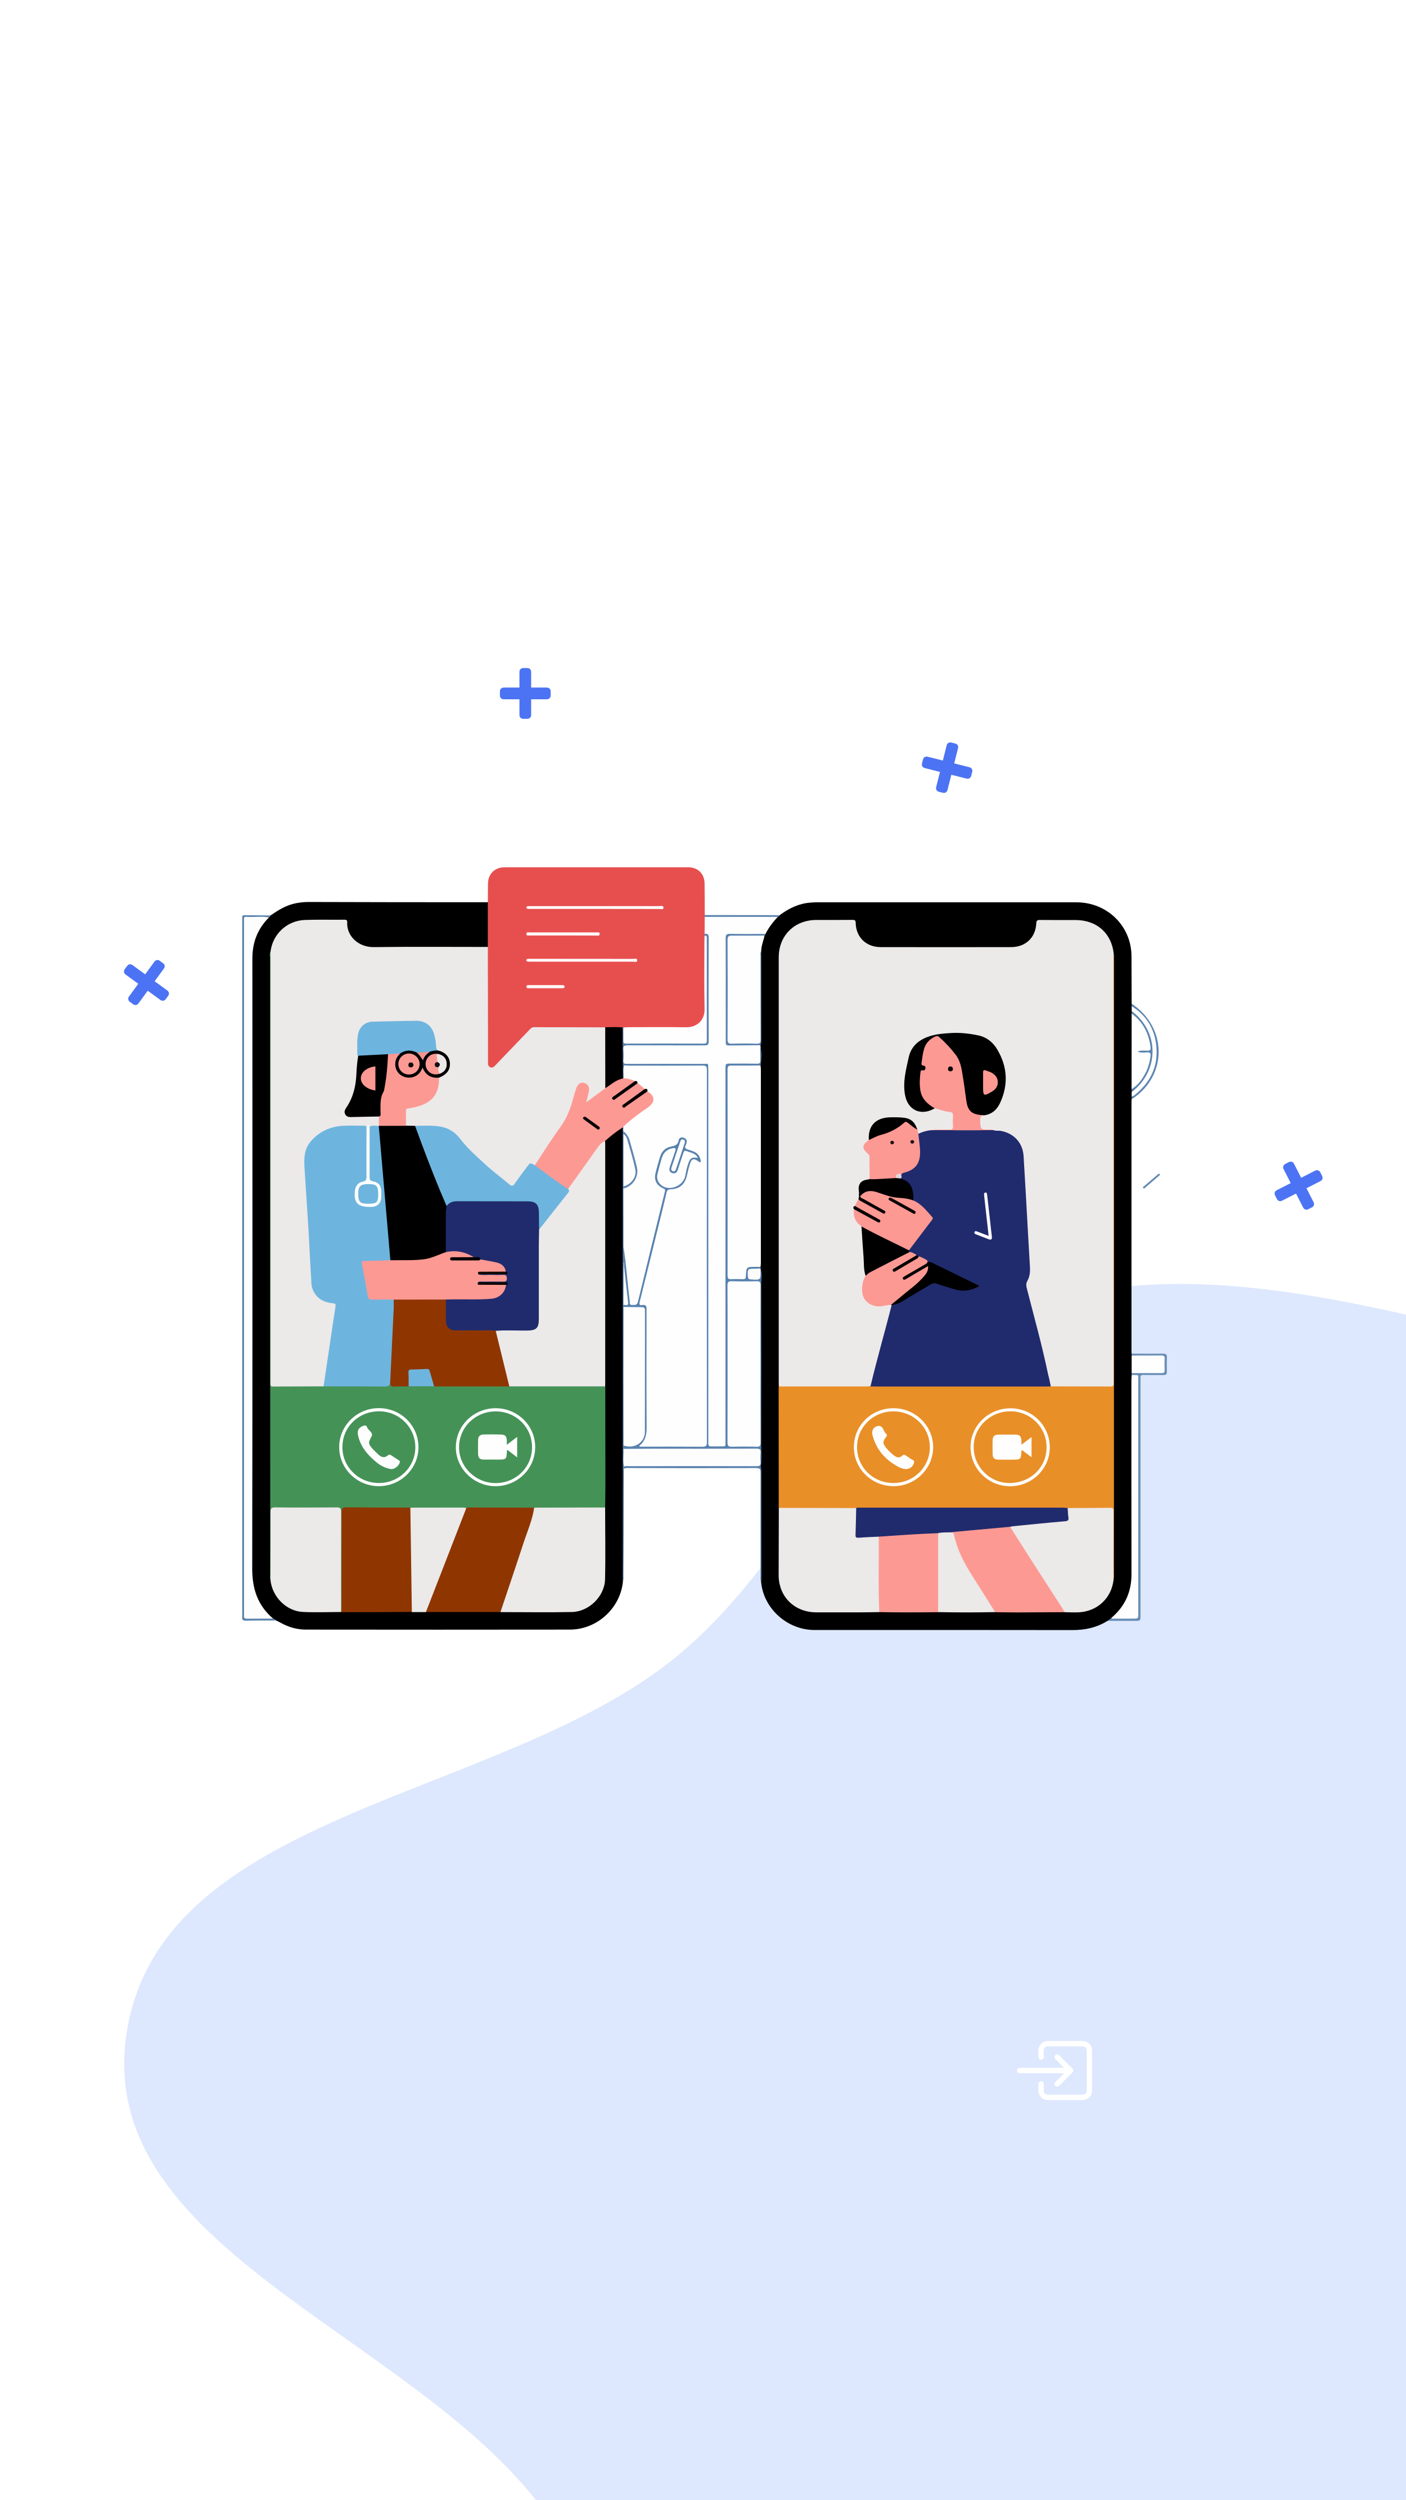 <svg width="360" height="640" viewBox="0 0 360 640" fill="none" xmlns="http://www.w3.org/2000/svg">
<rect x="0" y="0" width="360" height="640" fill="#333333" stroke="none"/>
<g clip-path="url(#clip0_511_233)">
<rect width="360" height="640" fill="white"/>
<path fill-rule="evenodd" clip-rule="evenodd" d="M32.305 521.168C40.411 463.304 127.81 461.044 173.102 424.132C205.856 397.439 220.114 350.643 259.694 335.856C301.242 320.333 346.084 333.3 389.278 343.369C440.297 355.262 499.019 358.644 532.013 399.336C566.03 441.291 570.986 501.762 560.696 554.785C551.103 604.214 506.969 635.563 478.153 676.853C445.727 723.317 433.389 788.862 381.483 811.58C327.677 835.13 258.854 827.332 210.494 794.001C164.732 762.46 172.345 693.024 141.953 646.491C110.84 598.852 24.411 577.517 32.305 521.168Z" fill="#ABC5FE" fill-opacity="0.4"/>
<path d="M199.603 234.278C201.931 232.55 204.471 231.281 207.456 231.052C207.985 231.011 208.514 230.969 209.043 230.969C231.226 230.969 253.43 230.969 275.613 230.969C283.488 230.969 289.69 237.025 289.711 244.766C289.732 248.824 289.732 252.861 289.753 256.919C289.817 257.147 289.965 257.356 289.986 257.584C290.007 258.001 290.028 258.417 290.007 258.854C290.007 259.104 290.007 259.353 290.007 259.603C290.071 265.929 290.071 272.255 290.007 278.561C290.007 278.873 289.986 279.185 290.007 279.518C290.028 279.892 290.007 280.246 289.986 280.621C289.986 280.87 289.88 281.079 289.753 281.307C289.732 281.578 289.711 281.869 289.711 282.14C289.711 303.324 289.711 324.508 289.711 345.692C289.711 345.963 289.732 346.254 289.753 346.525C289.859 346.691 289.944 346.858 289.965 347.066C290.049 348.543 290.007 350 289.986 351.477C289.986 351.665 289.986 351.873 289.986 352.06C290.049 354.807 290.007 357.533 290.007 360.28C290.007 374.763 290.049 389.247 289.986 403.73C289.965 407.892 288.293 411.388 285.054 414.135C284.588 414.468 284.101 414.78 283.53 414.926C280.799 416.632 277.836 417.257 274.597 417.257C252.584 417.215 230.549 417.236 208.535 417.236C201.508 417.236 195.391 411.638 194.861 404.771C194.734 404.396 194.798 404.022 194.798 403.647C194.798 394.761 194.798 385.876 194.798 376.969C194.798 376.491 194.84 375.991 194.565 375.554C194.607 368.729 194.586 361.924 194.586 355.098C194.586 346.608 194.607 338.138 194.565 329.648C194.565 328.129 194.65 326.61 194.523 325.091C194.48 324.966 194.438 324.841 194.417 324.695C194.375 324.487 194.375 324.3 194.332 324.092C194.29 323.509 194.311 322.906 194.311 322.323C194.311 306.445 194.311 290.568 194.311 274.69C194.311 274.107 194.29 273.504 194.375 272.921C194.734 271.173 194.586 269.425 194.502 267.656C194.48 267.531 194.48 267.386 194.502 267.261C194.607 266.741 194.565 266.22 194.565 265.7C194.565 258.354 194.565 251.009 194.565 243.684C194.523 242.269 194.925 240.916 195.454 239.605C195.539 239.418 195.645 239.23 195.75 239.043C196.555 237.399 197.507 235.88 198.904 234.652C199.158 234.465 199.412 234.423 199.603 234.278Z" fill="black"/>
<path d="M124.905 230.948C124.926 229.367 124.926 227.764 124.947 226.183C124.968 223.706 126.683 222 129.201 222C144.886 222 160.55 222 176.235 222C178.711 222 180.383 223.686 180.404 226.141C180.426 228.846 180.447 231.531 180.447 234.236C180.531 234.403 180.616 234.59 180.637 234.777C180.722 236.171 180.68 237.586 180.658 239.001C180.658 239.189 180.658 239.397 180.658 239.584C180.68 245.91 180.595 252.236 180.701 258.583C180.743 261.122 178.859 263.203 176.023 263.286C173.525 263.349 171.027 263.307 168.53 263.307C165.609 263.307 162.688 263.349 159.767 263.286C159.64 263.286 159.491 263.286 159.364 263.286C157.925 263.307 156.465 263.328 155.025 263.286C149.31 263.307 143.616 263.307 137.901 263.286C136.822 263.286 136.017 263.598 135.298 264.348C132.736 267.011 130.239 269.758 127.593 272.338C127.233 272.671 126.915 273.046 126.471 273.296C125.688 273.733 125.01 273.462 124.735 272.63C124.629 272.297 124.608 271.943 124.608 271.61C124.608 261.85 124.587 252.07 124.608 242.31C124.545 238.897 124.587 235.485 124.587 232.072C124.587 231.635 124.608 231.26 124.905 230.948Z" fill="#E74F4F"/>
<path d="M124.905 230.948C124.905 234.756 124.905 238.585 124.905 242.393C124.524 242.726 124.037 242.664 123.592 242.664C114.046 242.664 104.5 242.685 94.953 242.664C91.672 242.664 88.921 240.167 88.688 236.941C88.624 236.109 88.349 235.797 87.481 235.797C84.285 235.838 81.068 235.776 77.871 235.818C74.379 235.88 70.971 238.627 69.913 242.123C69.743 242.664 69.659 243.205 69.51 243.746C69.362 244.183 69.383 244.641 69.383 245.078C69.383 281.453 69.362 317.828 69.405 354.183C69.405 364.255 69.447 374.347 69.426 384.419C69.405 390.558 69.426 396.676 69.405 402.815C69.405 403.293 69.362 403.793 69.489 404.251C69.934 407.102 71.246 409.411 73.786 410.972C75.183 411.846 76.707 412.325 78.379 412.325C81.364 412.325 84.37 412.325 87.354 412.325C87.481 412.325 87.608 412.304 87.735 412.304C93.641 412.283 99.525 412.262 105.431 412.304C106.659 412.283 107.886 412.262 109.114 412.304C115.401 412.242 121.708 412.283 127.995 412.283C134.049 412.304 140.102 412.346 146.177 412.283C150.728 412.242 154.623 408.205 154.665 403.564C154.708 398.029 154.665 392.493 154.665 386.937C154.665 386.521 154.665 386.105 154.686 385.688C154.602 380.216 154.665 374.743 154.665 369.27C154.665 364.463 154.623 359.635 154.686 354.828C154.623 354.162 154.665 353.517 154.665 352.851C154.665 333.352 154.665 313.874 154.665 294.376C154.665 293.71 154.644 293.065 154.708 292.399C154.75 292.045 154.856 291.712 155.131 291.483C156.295 290.464 157.565 289.527 158.793 288.591C159.132 288.341 159.534 288.299 159.682 288.84C159.767 289.361 159.745 289.881 159.745 290.401C159.745 318.224 159.851 346.025 159.682 373.848C159.618 383.961 159.661 394.054 159.555 404.167C159.555 404.334 159.555 404.521 159.513 404.688C158.92 411.555 152.951 417.132 145.923 417.132C123.381 417.173 100.838 417.153 78.295 417.132C76.009 417.132 73.85 416.508 71.86 415.384C71.437 415.155 70.992 414.968 70.569 414.739C70.336 414.427 69.87 414.531 69.616 414.239C66.949 412.179 65.404 409.453 64.663 406.248C64.43 405.187 64.367 404.126 64.367 403.044C64.367 350.354 64.367 297.685 64.367 244.995C64.367 241.062 65.743 237.69 68.495 234.84C68.77 234.59 69.066 234.361 69.426 234.236C71.373 232.863 73.405 231.656 75.797 231.198C76.834 231.011 77.871 230.886 78.93 230.886C94.212 230.948 109.558 230.948 124.905 230.948Z" fill="black"/>
<path d="M69.934 414.323C70.209 414.385 70.442 414.51 70.505 414.801C68.008 414.801 65.51 414.801 62.991 414.843C62.293 414.864 61.912 414.676 62.017 413.927C62.039 413.719 62.017 413.511 62.017 413.303C62.017 354.12 62.017 294.938 62.017 235.776C62.017 234.07 61.827 234.278 63.52 234.278C65.447 234.278 67.394 234.319 69.32 234.34C69.214 234.569 69.066 234.756 68.833 234.881C67.288 235.193 65.743 235.006 64.198 235.048C62.97 235.089 62.864 235.173 62.843 236.359C62.843 236.712 62.843 237.045 62.843 237.399C62.843 295.479 62.843 353.538 62.843 411.617C62.843 414.281 62.674 413.948 65.32 414.031C66.865 414.031 68.431 413.698 69.934 414.323Z" fill="#5882AE"/>
<path d="M289.753 346.983C289.753 346.816 289.753 346.67 289.753 346.504C292.441 346.504 295.108 346.525 297.797 346.504C298.516 346.504 298.813 346.712 298.77 347.44C298.728 348.689 298.749 349.938 298.77 351.186C298.77 351.769 298.559 351.977 297.966 351.977C296.23 351.956 294.516 351.998 292.78 351.956C292.187 351.935 291.933 352.143 292.018 352.726C292.039 352.955 292.018 353.205 292.018 353.454C292.018 373.432 292.018 393.43 292.018 413.407C292.018 414.905 292.018 414.905 290.452 414.905C288.166 414.905 285.879 414.905 283.572 414.905C283.911 414.655 284.25 414.385 284.588 414.135C286.303 413.886 288.039 414.052 289.753 413.99C290.917 413.948 291.023 413.865 291.044 412.741C291.065 412.221 291.044 411.701 291.044 411.18C291.044 392.389 291.044 373.577 291.044 354.786C291.044 354.578 291.023 354.37 291.044 354.162C291.192 353.08 290.896 352.289 289.732 351.977C289.732 351.81 289.732 351.665 289.732 351.498C290.155 351.145 290.663 351.228 291.15 351.207C292.97 351.186 294.812 351.186 296.632 351.207C297.479 351.228 297.839 350.916 297.818 350.062C297.754 346.837 298.199 347.316 295.045 347.274C293.711 347.253 292.378 347.274 291.044 347.274C290.6 347.274 290.134 347.316 289.753 346.983Z" fill="#688EB6"/>
<path d="M159.449 404.729C159.449 403.876 159.449 403.002 159.449 402.149C159.449 364.546 159.449 326.943 159.449 289.34C159.449 289.069 159.449 288.778 159.428 288.508C159.449 288.216 159.576 288.279 159.724 288.424C159.915 288.82 159.872 289.236 159.894 289.631C159.894 289.881 159.894 290.131 159.894 290.38C159.957 294.792 159.957 299.204 159.894 303.595C159.894 303.803 159.894 303.99 159.894 304.198C159.957 309.213 159.915 314.207 159.915 319.223C159.83 320.471 159.894 321.72 159.894 322.968C159.872 323.364 159.894 323.759 159.894 324.154C159.872 327.422 159.999 330.689 159.915 333.977C159.915 334.185 159.936 334.372 159.915 334.58C159.999 336.89 159.957 339.221 159.957 341.531C159.957 350.978 159.978 360.426 159.957 369.873C159.894 370.185 159.957 370.518 159.936 370.83C159.957 371.85 159.936 372.891 159.957 373.91C159.957 374.306 159.894 374.743 160.338 375.013C160.783 375.2 161.248 375.117 161.693 375.117C172.17 375.117 182.627 375.117 193.105 375.138C193.676 375.138 194.311 374.972 194.819 375.45C194.861 375.783 194.946 376.137 194.946 376.47C194.967 385.813 194.967 395.157 194.967 404.521C194.967 404.584 194.946 404.646 194.925 404.729C194.65 404.272 194.777 403.793 194.756 403.314C194.756 394.553 194.734 385.793 194.777 377.011C194.777 375.97 194.48 375.783 193.486 375.783C182.521 375.825 171.557 375.825 160.592 375.783C159.809 375.783 159.618 375.929 159.618 376.72C159.64 385.584 159.64 394.449 159.618 403.314C159.618 403.793 159.745 404.292 159.449 404.729Z" fill="#5881AE"/>
<path d="M289.753 257.564C289.753 257.356 289.753 257.127 289.753 256.919C298.812 262.891 299.003 275.148 290.134 281.12C290.028 281.203 289.88 281.245 289.753 281.287C289.753 281.058 289.732 280.85 289.732 280.621C290.875 279.539 292.103 278.561 293.076 277.312C295.024 274.836 295.807 272.026 295.807 268.884C295.786 264.868 294.135 261.663 291.277 258.958C290.769 258.5 290.071 258.23 289.753 257.564Z" fill="#5C85B1"/>
<path d="M180.426 234.694C180.426 234.548 180.426 234.382 180.426 234.236C186.437 234.236 192.448 234.236 198.46 234.257C198.841 234.257 199.222 234.278 199.624 234.298C199.518 234.486 199.391 234.673 199.158 234.715C198.735 234.985 198.248 235.027 197.74 235.027C192.406 235.027 187.072 235.027 181.738 235.027C181.251 235.006 180.785 235.048 180.426 234.694Z" fill="#5881AE"/>
<path d="M292.589 303.928C293.902 302.804 295.214 301.68 296.526 300.556C296.632 300.473 296.759 300.39 296.907 300.494C297.056 300.598 297.034 300.744 296.907 300.848C295.574 301.992 294.24 303.137 292.907 304.281C292.822 304.156 292.716 304.032 292.589 303.928Z" fill="#648BB4"/>
<path d="M199.412 354.911C199.391 354.536 199.391 354.141 199.391 353.767C199.391 317.537 199.391 281.287 199.391 245.057C199.391 239.48 203.413 235.485 209.064 235.485C212.134 235.485 215.203 235.505 218.272 235.464C218.907 235.464 219.076 235.589 219.098 236.255C219.182 239.917 221.786 242.435 225.49 242.435C236.624 242.456 247.758 242.456 258.913 242.435C262.575 242.435 265.157 240 265.326 236.4C265.369 235.589 265.623 235.464 266.363 235.485C269.369 235.526 272.354 235.505 275.359 235.505C280.863 235.505 284.673 238.918 285.181 244.287C285.181 280.829 285.181 317.371 285.181 353.891C285.181 355.015 285.096 355.182 284.059 355.182C279.339 355.223 274.619 355.223 269.898 355.182C269.644 355.182 269.411 355.14 269.179 355.057C268.734 354.849 268.692 354.391 268.628 353.995C267.041 345.963 264.839 338.076 262.807 330.168C262.575 329.232 262.532 328.379 262.956 327.442C263.464 326.36 263.506 325.216 263.464 323.988C263.358 320.887 263.125 317.766 262.934 314.665C262.68 310.462 262.49 306.237 262.194 302.034C262.067 300.39 261.897 298.725 261.94 297.06C262.024 292.295 258.764 289.548 254.933 289.61C254.785 289.61 254.658 289.569 254.51 289.548C253.706 289.34 252.901 289.465 252.097 289.423C250.954 289.382 250.742 289.194 250.679 288.112C250.657 287.634 250.679 287.155 250.679 286.676C250.657 285.865 250.996 285.365 251.843 285.24C253.579 284.97 254.827 284.013 255.611 282.514C257.918 278.082 257.748 273.629 255.399 269.259C253.833 266.345 251.187 265.222 247.948 264.868C245.112 264.556 242.297 264.66 239.524 265.138C236.095 265.742 233.639 267.531 232.856 271.09C232.327 273.566 231.777 276.043 231.798 278.581C231.819 279.601 232.009 280.579 232.412 281.516C233.47 283.95 235.587 284.845 238.127 283.971C238.592 283.805 239.016 283.534 239.524 283.492C240.836 283.68 242.085 284.179 243.397 284.387C243.99 284.491 244.265 284.928 244.286 285.511C244.329 286.406 244.329 287.301 244.286 288.195C244.244 289.173 244.011 289.361 242.995 289.402C241.429 289.465 239.841 289.298 238.275 289.506C237.174 289.548 236.222 290.172 235.121 290.214C234.803 289.943 234.74 289.548 234.592 289.173C233.851 287.092 232.898 286.385 230.634 286.281C229.512 286.239 228.39 286.239 227.268 286.281C224.643 286.406 222.823 288.216 222.696 290.776C222.675 291.15 222.696 291.546 222.527 291.9C222.4 292.149 222.188 292.337 221.997 292.545C221.299 293.377 221.257 294.085 222.061 294.813C222.759 295.437 222.971 296.165 222.929 297.019C222.823 298.6 223.119 300.182 222.759 301.742C222.569 302.013 222.251 302.075 221.955 302.179C220.41 302.7 220.177 303.033 220.156 304.593C220.156 304.822 220.156 305.072 220.156 305.301C220.135 305.675 220.156 306.05 220.071 306.425C219.902 307.236 219.584 307.985 219.034 308.63C218.738 308.922 218.738 309.276 218.822 309.65C218.717 311.148 219.203 312.397 220.325 313.417C220.516 313.583 220.643 313.791 220.706 314.02C221.108 316.975 221.172 319.972 221.405 322.947C221.489 324.071 221.68 325.195 221.743 326.319C221.447 327.609 220.876 328.837 220.96 330.252C221.108 332.77 223.035 334.372 225.575 334.039C226.4 333.935 227.205 333.623 228.072 333.789C228.178 333.831 228.284 333.893 228.348 333.977C228.475 334.434 228.326 334.871 228.199 335.308C226.548 341.53 224.855 347.753 223.267 353.995C223.162 354.412 223.035 354.807 222.569 354.974C222.061 355.14 221.532 355.098 221.003 355.098C214.356 355.098 207.71 355.098 201.063 355.098C200.555 355.182 199.941 355.306 199.412 354.911Z" fill="#ECE9E9"/>
<path d="M269.052 354.869C274.153 354.89 279.275 354.89 284.377 354.911C284.906 354.911 285.16 354.745 285.117 354.204C285.096 353.891 285.117 353.579 285.117 353.267C285.117 316.996 285.096 280.725 285.096 244.454C285.096 244.391 285.138 244.329 285.138 244.266C285.16 244.641 285.223 245.015 285.223 245.39C285.223 281.557 285.223 317.745 285.223 353.912C285.223 370.165 285.223 386.417 285.223 402.669C285.223 403.189 285.308 403.71 285.117 404.209C284.567 403.772 284.715 403.127 284.715 402.565C284.694 397.862 284.715 393.159 284.715 388.435C284.715 388.123 284.694 387.811 284.715 387.499C284.779 386.646 284.377 386.354 283.53 386.354C280.757 386.375 277.963 386.375 275.19 386.354C274.597 386.354 273.983 386.375 273.391 386.292C272.65 386.167 271.909 386.146 271.168 386.146C254.531 386.146 237.894 386.146 221.257 386.146C220.579 386.146 219.923 386.146 219.246 386.271C218.653 386.375 218.06 386.354 217.446 386.354C211.985 386.354 206.524 386.354 201.063 386.354C200.492 386.354 199.857 386.479 199.391 385.959C199.391 375.804 199.37 365.649 199.37 355.515C199.37 355.306 199.391 355.098 199.391 354.89C206.863 354.89 214.335 354.89 221.828 354.89C222.188 354.89 222.527 354.869 222.886 354.849C223.289 354.474 223.797 354.516 224.283 354.516C238.74 354.516 253.176 354.516 267.633 354.516C268.141 354.516 268.628 354.536 269.052 354.869Z" fill="#E98F27"/>
<path d="M180.426 234.694C186.67 234.694 192.914 234.694 199.137 234.694C197.909 236.026 196.809 237.441 196.004 239.064C195.581 239.376 195.073 239.334 194.586 239.334C192.11 239.334 189.654 239.355 187.178 239.334C186.416 239.334 186.119 239.563 186.119 240.354C186.141 248.969 186.141 257.605 186.119 266.22C186.119 266.99 186.416 267.261 187.178 267.261C189.252 267.24 191.327 267.24 193.422 267.261C193.867 267.261 194.353 267.199 194.713 267.552C194.946 269.03 194.798 270.507 194.798 272.006C194.798 272.713 194.142 272.609 193.676 272.63C191.623 272.651 189.591 272.63 187.538 272.651C186.141 272.651 186.141 272.651 186.141 274.024C186.162 291.9 186.141 309.775 186.141 327.651C186.141 341.364 186.141 355.098 186.119 368.812C186.119 370.435 185.971 370.581 184.299 370.581C183.664 370.581 183.029 370.602 182.394 370.581C181.357 370.539 181.124 370.31 181.082 369.249C181.061 368.833 181.082 368.417 181.082 368C181.082 336.848 181.082 305.696 181.082 274.565C181.082 274.024 181.188 273.462 180.955 272.921C180.553 272.505 180.023 272.651 179.558 272.651C173.419 272.63 167.302 272.651 161.164 272.651C159.407 272.651 159.301 272.567 159.301 270.84C159.301 270.154 159.301 269.446 159.301 268.759C159.322 267.511 159.513 267.303 160.761 267.282C162.624 267.261 164.487 267.282 166.371 267.282C170.816 267.282 175.24 267.282 179.685 267.282C181.018 267.282 181.082 267.219 181.082 265.95C181.082 257.501 181.082 249.053 181.103 240.604C181.103 239.959 180.976 239.459 180.404 239.085C180.426 237.586 180.426 236.151 180.426 234.694Z" fill="#FEFEFE"/>
<path d="M199.412 385.98C206.016 386.001 212.642 386.001 219.246 386.021C219.796 386.729 219.606 387.541 219.5 388.31C219.309 389.642 219.415 390.995 219.373 392.327C219.352 393.118 219.711 393.326 220.473 393.263C221.553 393.159 222.632 393.242 223.712 393.076C224.199 392.993 224.707 392.972 225.088 393.367C225.384 393.887 225.321 394.449 225.321 394.99C225.321 399.485 225.321 404.001 225.321 408.496C225.321 409.432 225.321 410.369 225.469 411.284C225.553 411.763 225.553 412.262 225.151 412.658C223.564 412.679 221.997 412.72 220.41 412.72C216.6 412.72 212.811 412.741 209.001 412.72C203.413 412.699 199.37 408.704 199.37 403.21C199.391 397.467 199.391 391.723 199.412 385.98Z" fill="#ECE9E9"/>
<path d="M273.412 386.021C277.074 386.001 280.736 386.001 284.377 385.959C285.139 385.959 285.117 386.375 285.117 386.895C285.096 392.576 285.096 398.237 285.096 403.918C285.096 404.022 285.117 404.126 285.139 404.23C284.673 409.058 280.947 412.554 276.037 412.72C274.873 412.762 273.73 412.699 272.565 412.679C271.274 411.305 270.406 409.62 269.39 408.059C265.961 402.711 262.469 397.404 259.061 392.035C258.786 391.619 258.214 391.203 258.807 390.6C259.865 390.163 261.008 390.246 262.13 390.121C265.347 389.767 268.565 389.517 271.782 389.184C273.391 389.018 273.391 388.976 273.2 387.395C273.137 386.916 273.031 386.438 273.412 386.021Z" fill="#ECE9E9"/>
<path d="M194.735 272.734C194.777 273.067 194.819 273.421 194.819 273.754C194.819 290.297 194.819 306.841 194.819 323.364C194.819 323.676 194.777 323.988 194.735 324.279C193.951 324.779 193.083 324.529 192.258 324.55C191.517 324.571 191.136 324.8 191.221 325.59C191.242 325.861 191.242 326.152 191.221 326.423C191.157 327.38 190.903 327.65 189.951 327.692C189.041 327.734 188.13 327.692 187.199 327.692C186.352 327.692 185.971 327.317 186.035 326.464C186.056 326.215 186.035 325.986 186.035 325.736C186.035 308.651 186.035 291.546 186.035 274.461C186.035 274.086 186.014 273.691 186.056 273.317C186.098 272.838 186.352 272.526 186.86 272.505C189.4 272.484 191.919 272.401 194.459 272.547C194.565 272.588 194.65 272.692 194.735 272.734Z" fill="#FEFEFE"/>
<path d="M258.616 390.808C260.585 393.908 262.553 397.009 264.543 400.11C267.041 404.001 269.56 407.851 272.057 411.742C272.248 412.033 272.375 412.366 272.523 412.679C268.523 412.699 264.522 412.72 260.543 412.741C258.616 412.741 256.69 412.699 254.764 412.679C254.362 412.45 254.066 412.117 253.833 411.721C251.737 408.288 249.557 404.896 247.44 401.462C246.001 399.173 245.027 396.697 244.286 394.137C244.075 393.388 243.736 392.743 243.44 392.035C243.63 391.869 243.884 391.827 244.117 391.807C248.52 391.474 252.923 390.995 257.325 390.558C257.77 390.496 258.257 390.475 258.616 390.808Z" fill="#FD9993"/>
<path d="M225.151 412.658C224.834 406.228 225.067 399.777 225.003 393.346C225.808 392.785 226.739 392.847 227.628 392.805C230.866 392.639 234.084 392.431 237.301 392.223C238.296 392.16 239.333 391.931 240.286 392.493C240.582 392.951 240.54 393.492 240.54 394.012C240.54 399.714 240.54 405.395 240.54 411.097C240.54 411.638 240.603 412.221 240.201 412.679C235.184 412.741 230.168 412.762 225.151 412.658Z" fill="#FD9993"/>
<path d="M195.772 239.48C195.475 240.812 194.925 242.061 194.904 243.455C194.777 243.829 194.84 244.204 194.84 244.579C194.84 251.716 194.84 258.833 194.84 265.971C194.84 267.323 194.84 267.323 193.422 267.323C191.369 267.323 189.337 267.323 187.284 267.323C186.141 267.323 186.056 267.24 186.056 266.158C186.056 257.605 186.056 249.053 186.056 240.5C186.056 239.459 186.246 239.251 187.262 239.251C189.802 239.23 192.343 239.251 194.861 239.251C195.179 239.251 195.518 239.21 195.772 239.48Z" fill="#FEFEFE"/>
<path d="M194.734 272.734C192.237 272.755 189.739 272.775 187.241 272.755C186.5 272.755 186.289 272.984 186.289 273.691C186.31 291.296 186.31 308.922 186.289 326.527C186.289 327.255 186.522 327.484 187.241 327.442C188.215 327.38 189.21 327.401 190.205 327.442C190.819 327.463 190.967 327.234 190.988 326.672C191.073 324.279 191.094 324.279 193.591 324.279C193.972 324.279 194.375 324.279 194.756 324.3C194.756 324.425 194.756 324.571 194.734 324.695C194.163 325.153 193.464 324.987 192.808 324.987C191.962 324.987 191.856 325.465 191.856 326.131C191.835 326.839 192.152 327.089 192.851 327.109C194.269 327.13 194.353 327.089 194.417 325.757C194.438 325.382 194.438 324.987 194.734 324.695C195.221 326.006 194.904 327.338 194.904 328.649C194.946 342.321 194.946 355.993 194.904 369.665C194.904 371.58 195.137 373.515 194.777 375.45C183.114 375.45 171.451 375.429 159.809 375.429C159.872 374.951 160.275 374.972 160.613 374.93C161.058 374.867 161.523 374.888 161.989 374.888C172.17 374.888 182.352 374.888 192.533 374.888C194.396 374.888 194.396 374.888 194.396 373.036C194.396 371.184 194.396 371.184 192.533 371.184C182.182 371.184 171.811 371.184 161.46 371.184C160.846 371.184 160.19 371.309 159.64 370.872C159.64 370.581 159.64 370.31 159.64 370.019C160.148 369.811 160.677 369.936 161.206 369.915C163.132 369.852 164.508 368.625 164.741 366.731C164.783 366.356 164.783 365.961 164.783 365.586C164.783 355.952 164.783 346.337 164.783 336.703C164.783 336.432 164.783 336.141 164.762 335.87C164.762 335.267 164.444 335.017 163.831 334.996C162.878 334.996 161.926 335.017 160.973 334.975C160.486 334.955 159.978 334.975 159.64 334.518C159.64 334.351 159.64 334.164 159.618 333.997C160.296 333.727 160.486 333.269 160.402 332.541C160.063 329.773 159.809 327.005 159.703 324.217C159.682 323.842 159.767 323.447 159.64 323.072C159.64 321.782 159.64 320.471 159.661 319.181C160.253 319.514 160.19 320.138 160.253 320.658C160.592 323.572 160.867 326.506 161.185 329.44C161.312 330.605 161.418 331.792 161.608 332.957C161.672 333.311 161.756 333.644 162.222 333.664C162.645 333.685 162.878 333.456 163.026 333.103C163.174 332.749 163.259 332.374 163.344 332C165.355 323.717 167.387 315.435 169.461 307.153C169.546 306.778 169.588 306.404 169.715 306.029C170.011 305.155 169.842 304.573 168.974 304.032C167.725 303.262 167.26 301.992 167.535 300.598C167.852 298.996 168.255 297.414 168.805 295.874C169.313 294.48 170.371 293.585 171.811 293.19C172.573 292.982 173.144 292.711 173.44 291.92C173.694 291.192 174.287 290.817 175.113 291.046C175.832 291.254 176.213 291.899 176.002 292.794C175.811 293.606 176.15 293.939 176.869 294.147C178.055 294.522 179.05 295.125 179.515 296.353C179.664 296.748 179.833 297.185 179.515 297.539C179.177 297.893 178.796 297.56 178.457 297.414C177.674 297.019 177.25 297.393 176.975 298.059C176.615 298.975 176.446 299.932 176.234 300.868C175.769 302.991 174.52 304.344 172.319 304.677C171.324 304.822 170.985 305.343 170.773 306.217C168.636 314.977 166.498 323.738 164.317 332.478C164.148 333.165 164.085 333.706 165.037 333.789C165.545 333.831 165.715 334.226 165.778 334.663C165.842 335.121 165.82 335.558 165.82 336.016C165.82 345.651 165.82 355.286 165.82 364.9C165.82 366.627 165.841 368.312 164.487 369.644C164.868 369.998 165.249 369.873 165.566 369.873C170.011 369.873 174.456 369.873 178.88 369.873C180.595 369.873 180.595 369.873 180.595 368.208C180.595 353.371 180.595 338.555 180.595 323.717C180.595 307.611 180.595 291.504 180.595 275.397C180.595 275.127 180.595 274.836 180.595 274.565C180.595 273.004 180.574 272.984 179.029 272.984C177.187 272.984 175.367 272.984 173.525 272.984C169.44 272.984 165.355 272.984 161.269 272.984C160.74 272.984 160.126 273.15 159.724 272.567C159.872 272.276 160.148 272.359 160.38 272.359C167.175 272.359 173.991 272.359 180.785 272.359C180.955 272.359 181.145 272.359 181.293 272.463C181.315 272.921 181.357 273.358 181.357 273.816C181.357 305.509 181.357 337.223 181.357 368.916C181.357 370.248 181.357 370.248 182.712 370.248C183.516 370.248 184.341 370.227 185.146 370.248C185.59 370.248 185.802 370.102 185.76 369.644C185.738 369.332 185.76 369.02 185.76 368.708C185.76 337.015 185.76 305.301 185.76 273.608C185.76 272.255 185.76 272.255 187.114 272.255C189.379 272.255 191.623 272.234 193.888 272.276C194.48 272.276 194.692 272.11 194.671 271.527C194.629 270.174 194.65 268.822 194.65 267.469C195.073 269.259 195.031 271.007 194.734 272.734Z" fill="#5882AE"/>
<path d="M240.201 412.658C240.201 405.915 240.201 399.173 240.201 392.452C241.238 391.578 242.339 391.931 243.461 392.223C243.863 392.264 244.159 392.306 244.265 392.826C245.069 396.676 246.847 400.11 248.964 403.398C250.933 406.457 252.859 409.557 254.785 412.658C249.917 412.762 245.048 412.762 240.201 412.658Z" fill="#ECE9E9"/>
<path d="M289.753 351.977C289.817 351.977 289.901 351.977 289.965 351.977C291.764 351.956 291.446 351.873 291.446 353.371C291.446 373.244 291.446 393.117 291.446 412.991C291.446 414.322 291.446 414.322 290.092 414.322C288.568 414.322 287.065 414.322 285.541 414.322C285.202 414.322 284.821 414.468 284.567 414.135C288.06 411.18 289.732 407.455 289.711 402.898C289.668 386.313 289.69 369.707 289.69 353.121C289.711 352.726 289.732 352.351 289.753 351.977Z" fill="#FEFEFE"/>
<path d="M289.732 278.748C289.732 272.318 289.732 265.887 289.753 259.437C291.087 259.769 291.764 260.872 292.484 261.85C293.711 263.515 294.452 265.409 294.77 267.469C294.981 268.884 294.727 269.175 293.267 269.175C292.949 269.175 292.632 269.196 292.441 269.175C292.801 269.196 293.267 269.196 293.754 269.175C294.621 269.113 294.897 269.592 294.812 270.341C294.452 273.545 293.076 276.292 290.642 278.477C290.409 278.727 290.134 278.998 289.732 278.748Z" fill="#FEFEFE"/>
<path d="M289.753 346.983C292.293 346.983 294.812 347.003 297.352 346.962C297.987 346.962 298.22 347.128 298.199 347.773C298.156 348.731 298.156 349.709 298.199 350.666C298.22 351.311 298.008 351.498 297.352 351.478C294.812 351.457 292.293 351.478 289.753 351.478C289.753 350 289.753 348.481 289.753 346.983Z" fill="#FEFEFE"/>
<path d="M289.753 257.564C293.373 259.769 295.426 263.057 295.997 267.115C296.717 272.255 294.981 276.584 290.917 279.976C290.579 280.267 290.261 280.621 289.753 280.642C289.753 280.288 289.753 279.934 289.753 279.58C289.986 278.977 290.515 278.581 290.981 278.165C296.272 273.254 296.167 264.514 290.494 259.645C290.198 259.395 289.88 259.166 289.774 258.771C289.753 258.375 289.753 257.98 289.753 257.564Z" fill="#FDFDFE"/>
<path d="M195.772 239.48C192.999 239.501 190.205 239.522 187.432 239.501C186.585 239.48 186.289 239.667 186.289 240.583C186.331 249.094 186.331 257.605 186.289 266.116C186.289 266.949 186.522 267.178 187.347 267.157C189.485 267.094 191.644 267.094 193.782 267.157C194.607 267.178 194.756 266.907 194.756 266.158C194.734 259.02 194.734 251.903 194.734 244.766C194.734 244.329 194.629 243.871 194.904 243.455C194.904 251.196 194.925 258.916 194.925 266.657C194.925 266.97 194.883 267.282 194.713 267.552C192.004 267.573 189.295 267.573 186.585 267.615C185.865 267.635 185.823 267.261 185.823 266.72C185.844 263.994 185.823 261.247 185.823 258.521C185.823 252.403 185.844 246.285 185.802 240.146C185.802 239.293 186.014 239.043 186.903 239.043C189.93 239.105 192.956 239.064 195.983 239.064C196.005 239.251 195.941 239.397 195.772 239.48Z" fill="#5982AF"/>
<path d="M289.753 258.791C296.526 263.827 296.929 273.233 290.621 278.831C290.325 279.081 290.049 279.331 289.753 279.58C289.753 279.31 289.753 279.039 289.753 278.769C291.404 277.791 292.441 276.272 293.309 274.648C294.008 273.317 294.367 271.881 294.579 270.403C294.685 269.675 294.537 269.321 293.669 269.384C292.886 269.446 292.039 269.529 291.277 269.175C292.081 268.801 292.907 268.947 293.711 268.947C294.367 268.947 294.685 268.822 294.6 268.093C294.177 264.577 292.695 261.622 289.774 259.457C289.753 259.228 289.753 259 289.753 258.791Z" fill="#5C85B0"/>
<path d="M69.257 243.642C69.807 239.105 73.448 235.672 78.062 235.485C81.449 235.36 84.814 235.464 88.201 235.422C88.773 235.422 88.942 235.609 88.9 236.151C88.73 239.376 91.545 242.497 95.737 242.435C105.452 242.31 115.189 242.393 124.905 242.393C124.926 249.011 124.926 255.608 124.947 262.225C124.947 265.45 124.947 268.655 124.947 271.881C124.947 272.401 124.926 272.942 125.561 273.192C126.196 273.421 126.534 273.004 126.894 272.63C129.815 269.592 132.736 266.553 135.657 263.494C135.954 263.182 136.229 262.932 136.716 262.932C142.812 262.953 148.887 262.974 154.983 262.974C155.237 263.245 155.3 263.598 155.3 263.952C155.3 268.697 155.385 273.441 155.258 278.186C155.237 278.436 155.173 278.685 154.983 278.852C153.649 280.038 152.147 281.016 150.665 281.994C150.199 282.306 149.924 282.077 150.009 281.536C150.093 280.912 150.284 280.329 150.432 279.726C150.728 278.519 150.347 277.707 149.416 277.478C148.633 277.312 148.061 277.791 147.701 278.935C147.109 280.85 146.558 282.785 145.966 284.699C145.796 285.261 145.585 285.802 145.246 286.302C142.621 290.11 140.103 293.98 137.52 297.809C137.393 298.018 137.245 298.205 137.033 298.35C136.906 298.392 136.737 298.434 136.631 298.35C135.89 297.893 135.488 298.267 135.107 298.85C134.155 300.223 133.117 301.534 132.144 302.908C131.382 303.99 131.107 304.011 130.048 303.199C126.005 300.161 122.322 296.748 118.809 293.169C118.512 292.878 118.258 292.545 118.004 292.191C116.268 289.652 113.792 288.487 110.765 288.383C109.22 288.341 107.675 288.341 106.108 288.403C105.41 288.383 104.69 288.528 104.034 288.216C103.42 286.864 103.716 285.449 103.822 284.054C103.865 283.534 104.436 283.451 104.881 283.347C105.875 283.139 106.87 282.889 107.823 282.556C110.532 281.599 111.972 279.705 112.141 276.896C112.162 276.584 112.162 276.271 112.268 275.98C112.416 275.626 112.734 275.481 113.051 275.314C114.342 274.628 115.041 273.587 114.914 272.13C114.787 270.653 113.898 269.779 112.522 269.279C112.353 269.217 112.183 269.155 112.035 269.071C111.315 268.551 111.379 267.74 111.273 267.011C111.061 265.513 110.892 263.994 109.643 262.849C108.818 262.079 107.865 261.663 106.722 261.621C102.954 261.497 99.208 261.788 95.44 261.871C93.599 261.913 92.265 263.099 91.948 264.909C91.63 266.699 91.736 268.489 91.884 270.278C91.672 272.713 91.546 275.169 91.27 277.603C91.037 279.518 90.36 281.287 89.344 282.951C89.175 283.222 89.005 283.472 88.878 283.763C88.243 284.991 88.794 285.865 90.212 285.698C92.032 285.49 93.874 285.615 95.694 285.573C96.139 285.573 96.626 285.532 97.028 285.823C97.43 286.51 97.303 287.238 97.176 287.946C97.133 288.05 97.07 288.154 96.985 288.237C96.287 288.57 95.546 288.362 94.826 288.487C94.403 288.466 93.98 288.736 93.556 288.591C89.937 288.383 86.275 288.008 82.93 289.902C79.967 291.567 78.083 293.856 78.274 297.435C78.443 300.681 78.655 303.927 78.845 307.174C79.015 309.9 79.163 312.626 79.332 315.352C79.523 318.536 79.671 321.699 79.925 324.883C80.031 326.131 79.967 327.38 80.136 328.608C80.475 331.042 81.809 332.645 84.243 333.144C86.487 333.602 86.338 333.581 86.021 335.745C85.132 341.718 84.285 347.69 83.354 353.642C83.269 354.183 83.248 354.765 82.677 355.077C82.274 355.244 81.851 355.223 81.428 355.244C77.872 355.244 74.316 355.265 70.76 355.244C69.278 355.244 69.193 355.161 69.193 353.746C69.193 317.454 69.193 281.141 69.193 244.849C69.193 244.412 69.13 244.017 69.257 243.642Z" fill="#ECE9E9"/>
<path d="M159.64 263.016C160.021 262.995 160.402 262.933 160.783 262.933C165.757 262.933 170.71 262.87 175.684 262.953C178.436 262.995 180.468 261.143 180.404 258.334C180.277 252.486 180.362 246.639 180.362 240.77C180.362 240.354 180.383 239.938 180.404 239.522C180.828 239.21 181.039 239.418 181.145 239.834C181.209 240.104 181.166 240.396 181.166 240.666C181.166 249.073 181.166 257.48 181.166 265.887C181.166 267.323 181.166 267.323 179.685 267.323C173.419 267.323 167.154 267.323 160.888 267.323C159.364 267.323 159.259 267.261 159.301 265.721C159.343 264.826 159.026 263.848 159.64 263.016Z" fill="#FEFEFE"/>
<path d="M154.983 278.498C154.983 273.317 154.962 268.135 154.962 262.953C156.465 262.912 157.967 262.849 159.47 262.995C159.534 267.24 159.428 271.485 159.661 275.71C159.618 276.084 159.449 276.376 159.068 276.459C157.883 276.729 156.951 277.458 156.02 278.144C155.724 278.373 155.427 278.644 154.983 278.498Z" fill="black"/>
<path d="M159.491 276.022C159.491 271.673 159.491 267.323 159.47 262.995C159.513 262.974 159.576 262.995 159.618 262.995C159.618 264.139 159.64 265.284 159.618 266.429C159.597 266.97 159.767 267.136 160.317 267.136C166.963 267.115 173.61 267.115 180.277 267.136C180.87 267.136 180.976 266.907 180.976 266.408C180.955 257.688 180.976 248.969 180.976 240.25C180.976 239.855 181.039 239.438 180.426 239.522C180.426 239.355 180.426 239.21 180.426 239.043C181.166 238.939 181.463 239.168 181.463 239.979C181.42 248.844 181.42 257.709 181.463 266.595C181.463 267.49 181.103 267.594 180.341 267.594C173.779 267.573 167.217 267.594 160.677 267.573C159.872 267.573 159.555 267.74 159.618 268.593C159.703 269.529 159.703 270.466 159.618 271.402C159.555 272.214 159.851 272.359 160.613 272.359C167.175 272.318 173.737 272.338 180.277 272.359C180.637 272.359 181.061 272.172 181.357 272.547C174.583 272.547 167.81 272.547 161.037 272.547C160.634 272.547 160.19 272.401 159.83 272.713C159.957 273.774 160.021 274.815 159.788 275.876C159.724 275.98 159.618 276.022 159.491 276.022Z" fill="#5A83AF"/>
<path d="M152.252 232.655C146.855 232.655 141.457 232.655 136.081 232.655C135.827 232.655 135.594 232.655 135.34 232.655C135.086 232.655 134.811 232.613 134.789 232.322C134.768 232.009 135.043 231.947 135.297 231.947C135.509 231.947 135.721 231.947 135.933 231.947C146.855 231.947 157.798 231.947 168.72 231.947C169.143 231.947 169.863 231.718 169.884 232.301C169.905 232.946 169.165 232.655 168.784 232.675C163.259 232.655 157.756 232.655 152.252 232.655Z" fill="#FEFEFE"/>
<path d="M148.95 246.16C144.611 246.16 140.293 246.16 135.954 246.16C135.678 246.16 135.382 246.16 135.107 246.139C134.916 246.118 134.768 245.993 134.768 245.806C134.768 245.619 134.895 245.473 135.086 245.452C135.361 245.432 135.657 245.432 135.932 245.432C144.632 245.432 153.311 245.432 162.01 245.452C162.412 245.452 163.132 245.203 163.153 245.806C163.153 246.451 162.434 246.16 162.053 246.16C157.671 246.181 153.311 246.16 148.95 246.16Z" fill="#FEFEFE"/>
<path d="M144.124 239.459C141.309 239.459 138.494 239.459 135.657 239.459C135.298 239.459 134.747 239.626 134.768 239.043C134.79 238.481 135.34 238.669 135.7 238.669C141.33 238.669 146.982 238.669 152.612 238.669C152.972 238.669 153.544 238.502 153.544 239.043C153.565 239.688 152.93 239.48 152.57 239.48C149.755 239.459 146.939 239.459 144.124 239.459Z" fill="#FDF7F7"/>
<path d="M139.531 252.965C138.197 252.965 136.864 252.965 135.53 252.965C135.213 252.965 134.811 253.027 134.79 252.611C134.747 252.091 135.213 252.153 135.552 252.153C138.303 252.153 141.034 252.153 143.786 252.153C144.103 252.153 144.505 252.112 144.548 252.528C144.59 253.048 144.124 252.965 143.786 252.965C142.346 252.965 140.928 252.965 139.531 252.965Z" fill="#FDF6F6"/>
<path d="M69.257 243.642C69.257 244.162 69.278 244.682 69.278 245.203C69.278 281.328 69.278 317.433 69.278 353.558C69.278 355.077 69.087 354.911 70.611 354.911C74.697 354.911 78.782 354.89 82.867 354.869C83.333 354.432 83.925 354.536 84.476 354.536C88.921 354.536 93.345 354.516 97.79 354.536C98.615 354.536 99.314 354.391 99.864 353.766C100.414 354.474 101.155 354.578 102.002 354.536C102.912 354.495 103.822 354.516 104.732 354.536C106.891 354.495 109.05 354.495 111.231 354.536C117.644 354.495 124.037 354.474 130.45 354.536C136.97 354.474 143.489 354.516 149.987 354.495C151.194 354.495 152.379 354.495 153.586 354.495C154.073 354.495 154.581 354.474 154.983 354.849C155.004 363.526 155.004 372.204 155.004 380.881C155.004 382.546 154.962 384.19 154.94 385.855C154.623 386.125 154.242 386.146 153.84 386.146C148.167 386.146 142.473 386.188 136.8 386.125C131.805 386.188 126.831 386.146 121.835 386.146C121.031 386.146 120.227 386.146 119.422 386.209C115.125 386.063 110.807 386.188 106.51 386.146C106.024 386.146 105.537 386.146 105.05 386.125C100.097 386.188 95.123 386.146 90.169 386.146C89.915 386.146 89.683 386.146 89.429 386.146C87.905 386.146 87.862 386.188 87.862 387.749C87.862 395.469 87.862 403.189 87.862 410.889C87.862 411.492 87.989 412.158 87.481 412.658H87.418L87.397 412.616C86.846 412.158 86.995 411.534 86.995 410.972C86.973 403.418 86.995 395.885 86.995 388.331C86.995 388.019 86.995 387.707 86.995 387.395C86.952 386.25 86.868 386.146 85.703 386.146C80.814 386.125 75.924 386.125 71.013 386.146C69.807 386.146 69.701 386.25 69.701 387.457C69.68 392.576 69.701 397.696 69.68 402.815C69.68 403.377 69.807 404.001 69.32 404.48C69.024 404.063 69.151 403.606 69.151 403.169C69.151 396.801 69.193 390.433 69.193 384.044C69.172 337.764 69.172 291.504 69.151 245.223C69.066 244.724 68.939 244.162 69.257 243.642Z" fill="#459257"/>
<path d="M154.941 354.869C146.77 354.869 138.578 354.869 130.408 354.869C130.006 354.536 129.9 354.058 129.794 353.579C128.863 349.688 127.889 345.796 126.937 341.926C126.831 341.468 126.683 340.989 126.979 340.532C127.423 340.136 127.953 340.199 128.482 340.199C130.662 340.178 132.842 340.199 135.022 340.199C137.033 340.178 137.689 339.533 137.689 337.452C137.711 330.605 137.689 323.759 137.689 316.913C137.689 316.33 137.668 315.747 137.753 315.165C138.367 313.666 139.531 312.522 140.505 311.252C141.944 309.4 143.405 307.59 144.844 305.738C145.183 305.301 145.415 304.864 145.331 304.323C145.437 303.865 145.733 303.532 145.987 303.158C148.231 299.953 150.517 296.79 152.782 293.585C153.29 292.857 153.776 291.983 154.919 292.045C154.941 292.295 154.962 292.524 154.962 292.774C154.962 313.271 154.962 333.768 154.962 354.266C154.962 354.453 154.962 354.661 154.941 354.869Z" fill="#ECE9E9"/>
<path d="M136.779 385.917C142.833 385.897 148.887 385.897 154.941 385.876C154.941 392.015 155.068 398.133 154.919 404.271C154.814 408.6 150.813 412.533 146.453 412.637C140.357 412.762 134.26 412.658 128.164 412.658C127.889 412.117 128.207 411.638 128.355 411.159C130.831 403.897 133.16 396.593 135.679 389.351C135.933 388.602 136.144 387.832 136.314 387.041C136.377 386.625 136.42 386.209 136.779 385.917Z" fill="#ECE9E9"/>
<path d="M136.779 385.917C136.314 389.122 134.98 392.077 133.985 395.136C132.08 400.984 130.09 406.81 128.143 412.637C121.772 412.637 115.401 412.637 109.029 412.637C108.754 412.179 109.029 411.763 109.199 411.347C112.395 403.252 115.507 395.115 118.682 386.999C118.83 386.604 118.957 386.209 119.38 386.001C119.507 385.959 119.634 385.876 119.761 385.876C125.434 385.897 131.107 385.897 136.779 385.917Z" fill="#8F3600"/>
<path d="M87.439 412.679C87.439 404.167 87.481 395.635 87.439 387.124C87.439 386.021 87.778 385.813 88.794 385.834C94.212 385.897 99.631 385.897 105.071 385.897C105.41 386.271 105.367 386.729 105.389 387.166C105.685 392.743 105.579 398.32 105.621 403.876C105.643 406.29 105.918 408.704 105.812 411.139C105.791 411.659 105.854 412.179 105.452 412.616C99.441 412.658 93.429 412.679 87.439 412.679Z" fill="#8F3600"/>
<path d="M69.257 404.521C69.257 398.715 69.278 392.889 69.257 387.083C69.257 386.188 69.426 385.834 70.442 385.855C75.691 385.917 80.941 385.897 86.169 385.855C87.079 385.855 87.354 386.042 87.354 387C87.312 395.552 87.333 404.084 87.333 412.637C84.073 412.637 80.793 412.783 77.533 412.616C73.321 412.408 69.743 408.787 69.257 404.521Z" fill="#ECE9E9"/>
<path d="M69.934 414.322C67.712 414.322 65.489 414.322 63.266 414.343C62.695 414.343 62.399 414.218 62.483 413.594C62.504 413.365 62.483 413.116 62.483 412.866C62.483 353.954 62.483 295.042 62.483 236.13C62.483 234.465 62.272 234.673 63.944 234.715C65.574 234.756 67.225 234.507 68.855 234.86C65.933 237.774 64.621 241.249 64.621 245.348C64.642 297.414 64.663 349.459 64.579 401.525C64.579 406.623 65.933 410.931 69.934 414.322Z" fill="#FDFDFD"/>
<path d="M154.94 292.045C153.946 292.441 153.353 293.231 152.781 294.064C150.347 297.497 147.892 300.931 145.436 304.385C144.971 304.51 144.632 304.198 144.293 303.969C142.029 302.346 139.785 300.702 137.52 299.079C137.245 298.892 136.885 298.725 136.927 298.288C139.108 295 141.203 291.629 143.531 288.424C145.119 286.239 146.05 283.846 146.728 281.287C146.982 280.35 147.257 279.435 147.574 278.519C147.934 277.437 148.739 276.937 149.606 277.208C150.58 277.499 151.025 278.352 150.771 279.414C150.58 280.246 150.368 281.078 150.093 282.181C151.85 280.87 153.438 279.705 155.004 278.54C156.464 277.645 157.713 276.396 159.513 276.063C159.576 276.063 159.618 276.063 159.661 276.043C160.719 275.585 161.629 276.043 162.518 276.542C162.857 277.083 162.349 277.27 162.053 277.499C160.783 278.415 159.513 279.33 158.221 280.225C157.904 280.433 157.565 280.621 157.396 281.016C158.454 280.496 159.386 279.747 160.359 279.081C161.312 278.436 162.137 277.645 163.238 277.208C164.127 277.458 164.762 278.019 165.206 278.789C165.164 279.247 164.762 279.372 164.466 279.601C162.942 280.725 161.375 281.765 159.957 283.014C160.529 282.826 160.994 282.494 161.46 282.14C162.561 281.328 163.682 280.537 164.804 279.767C165.122 279.559 165.418 279.31 165.841 279.289C167.704 279.622 168.127 282.306 166.688 283.326C164.466 284.866 162.328 286.489 160.253 288.195C160.084 288.32 159.894 288.424 159.682 288.424C159.618 288.466 159.555 288.508 159.513 288.549C157.861 289.59 156.359 290.755 154.94 292.045Z" fill="#FD9993"/>
<path d="M105.452 412.658C105.325 403.751 105.198 394.824 105.071 385.917C109.601 385.917 114.152 385.897 118.682 385.897C118.914 385.897 119.168 385.98 119.401 386.021C115.951 394.907 112.501 403.772 109.051 412.658C107.844 412.658 106.638 412.658 105.452 412.658Z" fill="#ECE9E9"/>
<path d="M159.618 288.383C161.523 286.593 163.598 285.032 165.757 283.576C167.789 282.202 167.852 280.579 165.778 279.372C165.524 279.206 165.312 278.998 165.101 278.769C164.487 278.269 163.958 277.666 163.259 277.291C163.026 277.125 162.794 276.958 162.603 276.729C161.672 276.292 160.677 276.084 159.661 276.001C159.745 274.898 159.449 273.774 159.83 272.692C160.253 272.713 160.677 272.775 161.079 272.775C167.323 272.775 173.567 272.796 179.791 272.755C180.658 272.755 180.997 272.859 180.997 273.858C180.955 305.634 180.976 337.41 180.997 369.186C180.997 370.102 180.764 370.331 179.833 370.331C174.478 370.289 169.122 370.31 163.767 370.31C163.746 370.206 163.683 370.102 163.704 370.081C165.291 368.833 165.588 367.168 165.566 365.253C165.503 355.244 165.524 345.235 165.545 335.204C165.545 334.434 165.461 333.893 164.487 334.06C163.556 334.226 163.683 333.685 163.831 333.103C165.778 325.278 167.704 317.454 169.63 309.609C169.969 308.193 170.329 306.778 170.646 305.363C170.773 304.76 170.985 304.448 171.726 304.427C174.097 304.323 175.409 303.116 175.917 300.785C176.15 299.745 176.404 298.683 176.743 297.685C177.124 296.603 177.716 296.478 178.669 297.185C178.88 297.331 179.113 297.581 179.304 297.456C179.579 297.289 179.388 296.956 179.325 296.707C179.071 295.77 178.499 295.125 177.589 294.75C177.145 294.563 176.658 294.418 176.192 294.272C175.536 294.085 175.197 293.793 175.599 293.107C175.684 292.961 175.705 292.774 175.769 292.607C176.002 291.962 175.705 291.483 175.134 291.254C174.52 291.005 173.885 291.213 173.779 291.837C173.589 293.086 172.784 293.294 171.705 293.523C170.35 293.793 169.419 294.75 169.017 296.061C168.593 297.477 168.17 298.912 167.831 300.369C167.429 302.075 168.128 303.449 169.8 304.177C170.329 304.406 170.35 304.614 170.223 305.093C167.916 314.478 165.609 323.842 163.344 333.227C163.111 334.206 162.497 333.997 161.862 334.039C161.079 334.081 161.291 333.498 161.248 333.103C160.634 328.462 160.402 323.801 159.64 319.181C159.64 314.187 159.64 309.172 159.618 304.177C159.978 303.615 160.677 303.574 161.142 303.178C162.54 301.992 163.153 300.515 162.772 298.746C162.264 296.415 161.545 294.147 160.931 291.837C160.698 290.963 159.957 290.318 159.597 289.506C159.618 289.153 159.618 288.778 159.618 288.383Z" fill="#FEFEFE"/>
<path d="M159.661 334.538C161.185 334.559 162.688 334.601 164.212 334.601C164.847 334.601 165.143 334.705 165.143 335.433C165.122 345.796 165.143 356.139 165.122 366.502C165.122 369.27 162.434 370.955 159.661 370.019C159.64 358.199 159.64 346.379 159.661 334.538Z" fill="#FEFEFE"/>
<path d="M159.64 370.872C162.137 370.851 164.635 370.83 167.133 370.83C175.981 370.83 184.807 370.851 193.655 370.81C194.523 370.81 194.84 371.018 194.756 371.892C194.671 372.683 194.671 373.494 194.756 374.285C194.84 375.138 194.48 375.305 193.676 375.305C182.796 375.284 171.916 375.284 161.037 375.305C160.634 375.305 160.19 375.159 159.809 375.45C159.407 373.931 159.745 372.391 159.64 370.872Z" fill="#FDFDFD"/>
<path d="M159.64 303.699C159.64 299.225 159.64 294.75 159.64 290.276C160.55 290.339 160.698 291.15 160.867 291.712C161.693 294.209 162.37 296.727 162.942 299.287C163.28 300.848 161.989 302.991 160.507 303.657C160.232 303.782 159.936 303.948 159.64 303.699Z" fill="#FEFEFE"/>
<path d="M159.64 303.699C161.587 303.199 163.09 301.222 162.666 299.329C162.116 296.769 161.354 294.251 160.613 291.712C160.465 291.171 160.169 290.63 159.64 290.276C159.64 290.047 159.64 289.798 159.618 289.569C160.444 290.172 160.952 291.005 161.227 291.941C161.883 294.189 162.518 296.457 163.069 298.746C163.661 301.181 162.095 303.636 159.64 304.24C159.64 304.052 159.64 303.865 159.64 303.699Z" fill="#5F87B2"/>
<path d="M159.788 324.092C160.126 327.151 160.444 330.21 160.825 333.269C160.973 334.476 160.19 333.997 159.64 334.018C159.64 330.71 159.64 327.401 159.661 324.092C159.703 324.092 159.745 324.092 159.788 324.092Z" fill="#F9FAFB"/>
<path d="M159.788 324.092H159.724H159.661C159.661 323.759 159.661 323.447 159.661 323.114C159.936 323.405 159.809 323.759 159.788 324.092Z" fill="#CED7E2"/>
<path d="M269.052 354.869C268.692 354.89 268.353 354.911 267.993 354.911C253.346 354.911 238.698 354.911 224.051 354.911C223.67 354.911 223.267 354.89 222.886 354.869C224.537 347.898 226.527 341.031 228.305 334.101C228.369 333.977 228.475 333.873 228.602 333.81C231.946 332.686 234.676 330.501 237.682 328.795C238.614 328.275 239.439 328.087 240.455 328.483C241.958 329.065 243.524 329.523 245.091 329.898C246.826 330.293 248.477 330.064 250.065 329.232C249.874 328.837 249.536 328.774 249.261 328.649C245.81 326.943 242.339 325.237 238.846 323.593C238.296 323.322 237.851 323.468 237.343 323.572C237.047 322.448 235.989 322.24 235.121 321.782C234.952 321.699 234.782 321.616 234.592 321.532C233.999 321.199 233.343 320.971 232.729 320.638C232.539 320.45 232.454 320.221 232.496 319.951C234.38 317.579 236.095 315.102 237.978 312.751C238.465 312.126 238.508 311.689 237.915 311.065C236.751 309.817 235.692 308.485 234.084 307.736C233.893 307.652 233.745 307.486 233.724 307.257C233.66 306.674 233.555 306.092 233.47 305.53C233.237 303.865 232.496 302.596 230.761 302.096C230.591 302.055 230.443 301.93 230.401 301.763C230.464 301.451 230.612 301.181 230.634 300.868C230.718 300.244 231.184 300.057 231.713 299.87C234.38 298.975 235.206 297.768 235.248 295.021C235.269 293.772 235.036 292.545 234.952 291.296C234.93 290.921 234.782 290.547 235.121 290.235C236.073 289.756 237.111 289.465 238.169 289.319C243.588 289.277 249.007 288.861 254.425 289.298C255.039 289.548 255.674 289.361 256.288 289.486C259.632 290.11 261.876 292.524 262.088 295.957C262.49 302.388 262.829 308.797 263.188 315.227C263.358 318.307 263.527 321.366 263.718 324.446C263.781 325.653 263.654 326.818 263.061 327.859C262.723 328.462 262.723 328.982 262.871 329.627C264.755 337.036 266.829 344.381 268.374 351.873C268.649 352.83 268.84 353.85 269.052 354.869Z" fill="#202B6D"/>
<path d="M239.333 283.701C235.862 285.74 232.454 284.242 231.734 280.309C231.12 277.021 231.967 273.837 232.666 270.674C233.237 268.031 234.994 266.345 237.555 265.409C239.46 264.701 241.471 264.556 243.461 264.431C245.832 264.285 248.181 264.556 250.488 265.034C252.69 265.492 254.298 266.845 255.378 268.697C257.96 273.088 258.214 277.666 256.076 282.306C255.272 284.033 253.981 285.24 251.97 285.49C251.208 285.407 250.467 285.781 249.684 285.469C248.435 284.97 247.652 284.138 247.356 282.847C246.932 280.995 246.805 279.081 246.509 277.208C246.297 275.814 246.043 274.399 245.768 273.025C245.345 270.882 243.842 269.383 242.487 267.781C241.979 267.198 241.386 266.699 240.857 266.158C240.265 265.575 239.672 265.555 238.952 265.95C237.83 266.574 237.217 267.531 236.836 268.697C236.518 269.654 236.476 270.674 236.306 271.652C236.243 272.026 236.391 272.297 236.645 272.588C237.365 273.4 237.344 273.608 236.476 274.211C236.116 274.461 235.904 274.732 235.883 275.127C235.798 276.5 235.671 277.895 235.968 279.268C236.306 280.746 237.132 281.911 238.402 282.785C238.783 283.035 239.312 283.159 239.333 283.701Z" fill="black"/>
<path d="M239.333 283.701C237.471 282.639 235.989 281.266 235.65 279.06C235.396 277.52 235.502 275.959 235.693 274.399C235.735 273.962 235.904 273.92 236.285 273.982C236.666 274.066 236.899 273.795 236.963 273.462C237.026 273.108 236.793 272.796 236.476 272.775C235.883 272.734 235.925 272.401 235.968 272.006C236.137 270.799 236.264 269.612 236.624 268.426C237.068 266.97 238.042 265.992 239.397 265.346C239.841 265.138 240.138 265.159 240.519 265.492C242.064 266.866 243.461 268.364 244.71 270.008C245.98 271.673 246.213 273.629 246.53 275.564C246.869 277.603 247.123 279.663 247.419 281.724C247.8 284.491 248.858 285.365 251.97 285.469C251.06 285.511 250.954 286.031 250.975 286.822C251.017 289.132 250.996 289.132 253.346 289.153C253.727 289.153 254.108 289.049 254.468 289.236C249.049 289.423 243.63 289.298 238.19 289.257C239.799 289.028 241.408 289.173 243.016 289.173C243.821 289.173 244.075 288.945 244.011 288.175C243.948 287.321 243.969 286.447 244.011 285.573C244.032 285.032 243.863 284.699 243.292 284.658C241.937 284.554 240.667 284.013 239.333 283.701Z" fill="#FD9993"/>
<path d="M233.872 307.299C235.925 308.152 237.195 309.9 238.635 311.461C238.846 311.689 238.91 311.898 238.698 312.189C236.73 314.769 234.782 317.329 232.835 319.909C232.793 319.951 232.708 319.972 232.645 319.993C232.221 320.117 231.904 319.868 231.565 319.701C228.369 318.14 225.151 316.58 221.955 314.977C221.426 314.707 220.854 314.499 220.579 313.916C219.013 312.834 218.399 311.357 218.653 309.504C219.034 309.255 219.309 309.546 219.606 309.713C221.003 310.441 222.336 311.252 223.712 312.002C224.051 312.189 224.347 312.439 224.813 312.376C224.262 311.918 223.627 311.565 222.992 311.232C221.807 310.628 220.685 309.941 219.521 309.296C219.246 309.151 218.928 309.026 218.865 308.672C219.203 308.006 219.648 307.403 219.838 306.654C221.786 308.069 223.987 309.067 226.189 310.337C226.125 309.879 225.829 309.817 225.617 309.692C224.072 308.797 222.484 307.965 220.939 307.07C220.516 306.82 220.029 306.612 220.219 305.967C221.214 304.656 222.611 304.302 224.559 304.864C226.125 305.343 227.649 306.008 229.3 306.196C230.274 306.3 231.247 306.362 232.221 306.549C232.814 306.695 233.491 306.674 233.872 307.299Z" fill="#FD9993"/>
<path d="M235.142 290.172C235.269 291.795 235.587 293.398 235.587 295.021C235.566 297.768 234.422 299.349 231.734 300.119C231.29 300.244 230.803 300.265 230.761 300.868C230.21 300.723 229.745 300.744 229.596 301.409C229.533 301.659 229.342 301.784 229.088 301.846C227.374 301.909 225.659 302.138 223.945 302.138C223.5 302.138 223.014 302.179 222.654 301.826C222.654 300.036 222.633 298.226 222.633 296.436C222.633 296.061 222.654 295.728 222.294 295.396C220.622 293.918 220.664 293.127 222.463 291.795C223.289 291.005 224.368 290.609 225.405 290.276C227.543 289.61 229.533 288.716 231.247 287.259C231.713 286.843 232.158 286.843 232.666 287.217C233.449 287.8 234.253 288.341 234.909 289.069C234.973 289.486 235.058 289.819 235.142 290.172Z" fill="#FD9993"/>
<path d="M235.184 321.595C235.883 321.699 236.455 322.115 237.068 322.406C237.534 322.615 237.619 322.968 237.28 323.384C236.814 324.092 235.989 324.321 235.333 324.737C234.126 325.507 232.856 326.152 231.713 327.005C232.094 327.089 232.369 326.839 232.644 326.693C234.063 325.861 235.481 325.028 236.92 324.196C237.153 324.05 237.428 323.884 237.703 324.092C237.936 324.3 237.936 324.591 237.873 324.862C237.682 325.611 237.301 326.277 236.772 326.86C234.549 329.253 231.882 331.146 229.448 333.29C229.067 333.623 228.623 333.81 228.157 333.997C226.781 334.06 225.448 334.642 224.008 334.289C222.188 333.852 220.939 332.561 220.77 330.709C220.643 329.232 220.876 327.817 221.659 326.527C221.87 326.027 222.251 325.674 222.717 325.424C225.744 323.801 228.792 322.219 231.882 320.7C232.2 320.554 232.496 320.325 232.877 320.471C233.597 320.534 234.168 320.887 234.719 321.283C234.549 321.72 234.147 321.865 233.787 322.073C232.496 322.843 231.205 323.593 229.914 324.383C229.639 324.55 229.258 324.633 229.11 325.174C231.226 324.03 233.216 322.843 235.184 321.595Z" fill="#FD9993"/>
<path d="M232.856 320.513C229.491 322.219 226.125 323.926 222.781 325.674C222.357 325.902 222.019 326.256 221.638 326.568C221.087 325.008 221.236 323.364 221.109 321.761C220.897 319.16 220.749 316.538 220.579 313.937C224.516 316.122 228.623 317.995 232.645 320.013C232.708 320.159 232.772 320.346 232.856 320.513Z" fill="black"/>
<path d="M228.136 334.018C229.999 332.499 231.819 330.938 233.703 329.461C234.825 328.566 235.841 327.567 236.772 326.485C237.322 325.861 237.703 325.112 237.64 324.071C236.222 324.904 234.888 325.673 233.555 326.464C233.047 326.756 232.539 327.089 232.009 327.38C231.755 327.505 231.438 327.796 231.205 327.359C231.015 327.005 231.332 326.88 231.565 326.735C231.84 326.568 232.094 326.402 232.369 326.256C233.999 325.32 235.629 324.362 237.259 323.426C237.746 322.781 238.254 323.01 238.846 323.322C242.466 325.112 246.107 326.86 249.726 328.628C250.044 328.774 250.404 328.857 250.679 329.232C248.647 330.397 246.551 330.689 244.329 330.002C242.847 329.544 241.365 329.128 239.905 328.608C239.27 328.379 238.804 328.462 238.254 328.795C235.82 330.272 233.364 331.667 230.951 333.165C230.126 333.685 229.194 333.852 228.284 334.122C228.242 334.081 228.178 334.06 228.136 334.018Z" fill="black"/>
<path d="M222.632 301.846C224.897 301.888 227.141 301.638 229.406 301.555C229.787 301.347 230.168 301.305 230.507 301.659C233.364 302.408 233.915 304.406 233.872 307.278C232.666 306.862 231.417 306.674 230.168 306.612C228.136 306.529 226.316 305.738 224.432 305.134C222.781 304.614 221.405 304.843 220.262 306.175C219.733 306.071 220.177 305.592 219.944 305.363C219.881 304.677 219.754 304.011 220.008 303.324C220.473 302.138 221.574 302.013 222.632 301.846Z" fill="black"/>
<path d="M234.888 289.132C233.957 288.716 233.237 287.987 232.433 287.384C232.052 287.092 231.84 287.072 231.48 287.405C229.787 288.903 227.839 289.902 225.617 290.484C224.516 290.776 223.5 291.358 222.463 291.816C222.23 288.258 224.093 286.198 227.691 286.01C228.644 285.969 229.596 285.99 230.528 286.031C233.047 286.156 234.063 286.864 234.888 289.132Z" fill="black"/>
<path d="M219.944 305.384C220.05 305.655 220.156 305.925 220.262 306.196C220.325 306.716 220.833 306.758 221.172 306.945C222.823 307.902 224.516 308.818 226.188 309.754C226.442 309.9 226.845 310.025 226.675 310.42C226.485 310.857 226.146 310.628 225.892 310.483C224.008 309.442 222.124 308.381 220.219 307.34C219.923 307.174 219.817 306.986 219.838 306.674C220.092 306.258 219.817 305.8 219.944 305.384Z" fill="#060303"/>
<path d="M218.865 308.693C220.876 309.817 222.908 310.919 224.919 312.043C225.194 312.189 225.554 312.355 225.363 312.73C225.151 313.104 224.834 312.896 224.538 312.73C222.569 311.648 220.622 310.587 218.653 309.525C218.399 309.151 218.42 308.859 218.865 308.693Z" fill="#070404"/>
<path d="M243.44 392.223C242.36 392.306 241.259 392.181 240.18 392.452C235.1 392.639 230.041 392.993 224.982 393.346C223.31 393.43 221.617 393.471 219.944 393.617C219.225 393.679 219.013 393.513 219.055 392.826C219.14 390.558 219.182 388.29 219.225 386.021C219.585 385.834 219.987 385.917 220.368 385.917C237.619 385.917 254.87 385.917 272.121 385.917C272.544 385.917 272.968 385.98 273.37 386.021C273.433 386.812 273.433 387.603 273.56 388.394C273.687 389.205 273.37 389.351 272.608 389.413C268.163 389.788 263.739 390.246 259.294 390.683C259.061 390.704 258.807 390.787 258.574 390.828C255.039 391.141 251.525 391.453 247.991 391.786C246.509 391.911 244.985 392.077 243.44 392.223Z" fill="#202B6D"/>
<path d="M268.798 370.518C268.777 376.012 264.226 380.444 258.616 380.444C253.007 380.444 248.456 375.887 248.499 370.352C248.541 364.9 253.134 360.467 258.765 360.488C264.332 360.488 268.798 364.962 268.798 370.518Z" fill="#FEFEFD"/>
<path d="M228.813 360.467C234.38 360.488 238.931 364.983 238.931 370.477C238.91 375.95 234.338 380.445 228.771 380.424C223.162 380.403 218.632 375.95 218.632 370.456C218.611 364.879 223.141 360.446 228.813 360.467Z" fill="#FEFEFD"/>
<path d="M194.734 349.251C194.734 355.931 194.713 362.611 194.756 369.291C194.756 370.123 194.523 370.352 193.697 370.331C191.623 370.269 189.549 370.269 187.453 370.331C186.522 370.352 186.268 370.123 186.268 369.186C186.31 360.322 186.289 351.457 186.289 342.592C186.289 338.097 186.31 333.581 186.268 329.086C186.246 328.129 186.543 327.921 187.453 327.963C189.527 328.025 191.602 328.025 193.697 327.963C194.523 327.942 194.756 328.171 194.756 329.003C194.713 335.745 194.734 342.509 194.734 349.251Z" fill="#FEFEFE"/>
<path d="M178.69 296.374C177.102 296.186 176.721 296.415 176.235 297.81C175.875 298.829 175.663 299.87 175.473 300.931C174.986 303.595 171.408 305.03 169.355 303.407C168.424 302.658 168.064 301.68 168.339 300.536C168.678 299.121 169.059 297.726 169.482 296.332C169.906 294.959 170.879 294.126 172.34 293.897C172.932 293.793 173.102 293.981 172.911 294.563C172.446 295.874 172.022 297.185 171.578 298.496C171.324 299.245 171.197 299.995 172.17 300.286C173.081 300.556 173.398 299.911 173.631 299.183C174.054 297.83 174.541 296.499 174.965 295.146C175.113 294.667 175.324 294.438 175.854 294.667C176.848 295.083 178.055 295.125 178.69 296.374Z" fill="#FEFEFE"/>
<path d="M171.916 298.933C172.657 296.707 173.44 294.376 174.245 292.045C174.372 291.691 174.647 291.567 175.007 291.712C175.409 291.879 175.409 292.212 175.303 292.586C174.795 294.126 174.287 295.687 173.779 297.227C173.546 297.955 173.292 298.663 173.038 299.391C172.911 299.724 172.678 299.911 172.297 299.807C171.874 299.682 171.811 299.391 171.916 298.933Z" fill="#FCFDFD"/>
<path d="M194.734 324.695C194.734 324.841 194.734 324.966 194.734 325.112C194.777 327.692 194.777 327.692 192.152 327.484C191.644 327.442 191.538 327.255 191.496 326.797C191.369 324.758 191.369 324.758 193.486 324.758C193.888 324.737 194.311 324.716 194.734 324.695Z" fill="#FBFBFB"/>
<path d="M99.906 353.85C99.864 354.765 99.335 354.932 98.467 354.911C93.26 354.869 88.053 354.869 82.846 354.869C83.46 350.708 84.095 346.546 84.708 342.384C85.111 339.762 85.47 337.119 85.894 334.497C86 333.873 85.936 333.664 85.216 333.602C82.803 333.373 80.941 332.312 80.031 329.981C79.713 329.19 79.734 328.337 79.692 327.526C79.417 323.322 79.247 319.098 78.993 314.894C78.676 309.713 78.316 304.552 77.999 299.37C77.829 296.769 77.745 294.209 79.692 292.024C81.872 289.59 84.603 288.362 87.82 288.175C89.577 288.071 91.334 288.154 93.112 288.154C93.429 288.154 93.768 288.112 93.874 288.528C94.212 288.903 94.149 289.382 94.149 289.819C94.149 293.481 94.128 297.144 94.17 300.806C94.17 301.826 93.874 302.471 92.815 302.845C91.439 303.324 90.91 304.718 91.27 306.508C91.545 307.923 92.392 308.568 93.958 308.589C96.816 308.63 97.387 308.048 97.345 305.197C97.324 303.907 96.773 303.074 95.546 302.721C94.699 302.471 94.382 301.971 94.382 301.118C94.382 297.206 94.382 293.294 94.382 289.402C94.382 289.028 94.361 288.632 94.678 288.341C95.44 288.008 96.244 288.175 97.028 288.237C97.493 288.736 97.472 289.402 97.514 290.006C97.853 294.563 98.276 299.1 98.657 303.636C98.954 307.257 99.292 310.857 99.61 314.478C99.822 316.954 100.033 319.431 100.224 321.928C100.245 322.178 100.224 322.406 100.097 322.635C99.673 323.052 99.123 322.947 98.594 322.968C97.049 322.989 95.504 322.947 93.958 323.156C93.26 323.239 93.027 323.489 93.154 324.154C93.62 326.527 94.001 328.92 94.466 331.292C94.615 332.041 94.996 332.353 95.757 332.333C97.028 332.312 98.298 332.312 99.568 332.333C100.054 332.333 100.562 332.27 100.965 332.666C101.388 333.852 101.261 335.079 101.134 336.266C100.901 338.222 100.922 340.199 100.816 342.176C100.626 345.63 100.414 349.084 100.33 352.539C100.266 352.976 100.351 353.496 99.906 353.85Z" fill="#6DB5DE"/>
<path d="M99.949 322.594C98.954 311.128 97.98 299.662 96.985 288.216L97.028 288.154C97.282 287.883 97.62 287.821 97.98 287.8C99.652 287.779 101.325 287.779 102.997 287.8C103.357 287.8 103.695 287.862 103.949 288.133C104.732 288.154 105.494 288.175 106.278 288.195C106.616 288.362 106.743 288.695 106.87 289.028C109.156 295.458 111.718 301.784 114.321 308.11C114.448 308.402 114.554 308.693 114.575 309.005C114.342 312.293 114.512 315.56 114.469 318.848C114.469 319.389 114.533 319.951 114.3 320.492C114.215 320.679 114.067 320.867 113.877 320.929C112.099 321.574 110.384 322.552 108.5 322.677C106.045 322.823 103.589 323.093 101.134 322.948C100.69 322.906 100.266 322.968 99.949 322.594Z" fill="black"/>
<path d="M114.342 308.714C111.993 303.303 109.834 297.789 107.78 292.274C107.272 290.921 106.786 289.548 106.278 288.195C108.288 288.154 110.278 288.05 112.289 288.299C114.575 288.591 116.438 289.673 117.792 291.463C119.697 293.98 122.068 296.041 124.375 298.163C126.259 299.911 128.376 301.43 130.344 303.116C131.043 303.719 131.382 303.615 131.868 302.887C132.821 301.472 133.879 300.14 134.874 298.767C135.742 297.581 135.721 297.581 136.949 298.288C139.743 300.348 142.537 302.45 145.437 304.364C145.775 304.677 145.796 304.926 145.479 305.322C142.981 308.443 140.526 311.585 138.049 314.728C137.689 314.374 137.753 313.895 137.732 313.458C137.711 312.355 137.774 311.252 137.711 310.15C137.626 308.61 136.885 307.902 135.319 307.798C134.747 307.756 134.197 307.777 133.625 307.777C129.159 307.777 124.693 307.777 120.227 307.777C118.216 307.777 116.141 307.486 114.342 308.714Z" fill="#6DB5DE"/>
<path d="M91.715 270.258C91.545 270.153 91.482 270.008 91.482 269.82C91.503 268.135 91.355 266.429 91.672 264.743C92.032 262.891 93.472 261.559 95.376 261.517C99.144 261.413 102.912 261.351 106.659 261.289C108.881 261.268 110.617 262.662 111.167 264.785C111.4 265.659 111.59 266.533 111.633 267.427C111.654 267.948 111.612 268.551 112.162 268.926C111.569 269.467 110.765 269.238 110.088 269.467C108.987 269.425 107.907 269.8 106.807 269.675C105.325 269.134 103.843 269.134 102.404 269.862C101.346 269.945 100.308 270.216 99.25 270.133C97.091 270.258 94.932 270.32 92.794 270.486C92.413 270.507 92.032 270.528 91.715 270.258Z" fill="#6DB5DE"/>
<path d="M99.356 269.841C100.393 269.779 101.43 269.716 102.467 269.654C102.594 270.07 102.256 270.278 102.065 270.57C101.07 272.11 101.409 274.024 102.848 274.981C104.457 276.043 106.362 275.689 107.463 274.128C108.161 273.129 108.183 273.129 108.902 274.128C109.558 275.023 110.405 275.564 111.548 275.606C111.866 275.626 112.183 275.606 112.416 275.876C112.437 280.392 110.384 282.66 105.452 283.576C103.632 283.909 103.991 283.555 103.949 285.365C103.928 286.302 103.949 287.238 103.949 288.175C101.642 288.175 99.335 288.195 97.028 288.195C97.006 287.425 97.006 286.635 96.985 285.865C96.985 285.761 97.006 285.657 97.006 285.553C96.647 281.848 98.446 278.477 98.679 274.856C98.763 273.587 98.89 272.318 98.996 271.027C99.038 270.59 98.996 270.153 99.356 269.841Z" fill="#FD9993"/>
<path d="M99.356 269.841C99.229 272.671 99.017 275.502 98.488 278.269C98.403 278.685 98.382 279.122 98.192 279.476C97.218 281.162 97.451 282.993 97.43 284.803C97.43 285.178 97.62 285.677 97.006 285.802C94.763 285.844 92.498 285.865 90.254 285.927C89.577 285.948 88.899 286.01 88.455 285.344C87.989 284.637 88.328 284.033 88.73 283.43C90.445 280.87 91.122 277.999 91.249 274.981C91.312 273.379 91.461 271.797 91.715 270.237C94.255 270.112 96.795 269.966 99.356 269.841Z" fill="black"/>
<path d="M112.437 275.855C110.469 276.022 109.029 275.293 108.204 273.296C107.844 274.086 107.505 274.69 106.913 275.127C105.494 276.209 103.462 276.063 102.192 274.836C100.986 273.649 100.859 271.652 101.917 270.278C102.086 270.07 102.277 269.862 102.467 269.654C103.843 268.718 105.262 268.718 106.722 269.425C107.378 269.633 107.738 270.195 108.183 270.736C108.775 270.133 109.177 269.404 110.024 269.217C110.723 268.967 111.421 268.863 112.162 268.905C113.94 269.3 115.062 270.466 115.189 272.026C115.337 273.816 114.469 275.002 112.437 275.855Z" fill="#010101"/>
<path d="M94.636 288.32C94.636 292.649 94.657 296.977 94.636 301.305C94.636 301.951 94.763 302.263 95.482 302.388C96.964 302.658 97.62 303.532 97.62 305.03C97.62 305.488 97.62 305.925 97.62 306.383C97.578 308.006 96.647 308.922 94.975 308.943C94.869 308.943 94.763 308.943 94.657 308.943C91.545 308.943 90.508 307.777 90.889 304.718C91.037 303.553 91.715 302.679 92.9 302.471C93.726 302.325 93.831 301.909 93.831 301.201C93.81 296.977 93.831 292.753 93.853 288.528C94.064 288.237 94.297 288.029 94.636 288.32Z" fill="#FDFDFE"/>
<path d="M99.906 353.85C100.203 347.44 100.52 341.031 100.817 334.622C100.838 333.977 100.817 333.311 100.795 332.666C101.092 332.27 101.536 332.291 101.96 332.291C105.664 332.27 109.347 332.27 113.051 332.291C113.411 332.291 113.75 332.312 114.067 332.499C114.512 332.853 114.448 333.373 114.448 333.852C114.469 335.1 114.427 336.349 114.469 337.597C114.533 339.533 115.252 340.219 117.179 340.219C119.93 340.24 122.661 340.219 125.413 340.24C125.942 340.24 126.577 340.115 126.937 340.698C128.101 345.422 129.244 350.166 130.408 354.89C123.994 354.89 117.581 354.89 111.167 354.89C110.384 354.162 110.384 353.142 110.088 352.227C109.622 350.853 109.622 350.812 108.204 350.812C107.463 350.812 106.722 350.791 105.981 350.832C105.24 350.853 104.902 351.207 104.923 351.935C104.944 352.518 104.923 353.101 104.923 353.704C104.923 354.12 104.944 354.536 104.627 354.89C103.441 354.89 102.235 354.849 101.049 354.932C100.182 354.973 99.822 354.682 99.906 353.85Z" fill="#8F3600"/>
<path d="M137.033 370.435C137.012 376.012 132.461 380.444 126.81 380.424C121.264 380.403 116.671 375.825 116.713 370.393C116.776 364.879 121.306 360.467 126.915 360.467C132.525 360.467 137.054 364.92 137.033 370.435Z" fill="#FDFEFD"/>
<path d="M107.146 370.497C107.124 375.97 102.552 380.444 96.964 380.424C91.376 380.403 86.846 375.908 86.846 370.414C86.846 364.92 91.397 360.446 96.985 360.446C102.658 360.446 107.167 364.9 107.146 370.497Z" fill="#FDFEFD"/>
<path d="M104.626 354.849C104.626 353.663 104.648 352.497 104.584 351.311C104.563 350.77 104.753 350.562 105.283 350.562C106.616 350.541 107.95 350.5 109.283 350.416C109.812 350.395 109.939 350.666 110.045 351.061C110.405 352.331 110.786 353.579 111.146 354.849C108.987 354.849 106.807 354.849 104.626 354.849Z" fill="#6DB5DE"/>
<path d="M126.937 340.656C125.582 340.407 124.206 340.573 122.83 340.552C120.819 340.511 118.808 340.552 116.819 340.552C115.041 340.552 114.194 339.72 114.173 337.951C114.152 336.182 114.173 334.414 114.173 332.666C114.554 332.229 115.083 332.333 115.549 332.333C118.089 332.312 120.608 332.312 123.148 332.333C124.185 332.333 125.201 332.249 126.196 332.062C127.953 331.75 128.926 330.626 129.35 328.961C129.413 328.296 128.884 328.566 128.63 328.566C126.979 328.545 125.328 328.566 123.677 328.545C123.211 328.545 122.682 328.67 122.322 328.191C122.619 327.63 123.169 327.754 123.635 327.754C125.01 327.734 126.386 327.754 127.762 327.734C128.037 327.734 128.334 327.754 128.609 327.713C128.947 327.671 129.371 327.671 129.328 327.172C129.307 326.756 128.926 326.735 128.609 326.735C127.064 326.693 125.497 326.735 123.952 326.693C123.381 326.672 122.724 326.88 122.322 326.256C122.661 325.757 123.19 325.882 123.656 325.882C125.264 325.861 126.873 325.882 128.482 325.861C128.778 325.861 129.201 326.09 129.35 325.569C129.011 324.321 128.143 323.676 126.915 323.384C125.624 323.072 124.291 322.947 123 322.552C122.513 322.032 121.835 322.136 121.222 321.969C119.168 320.991 117.052 320.346 114.723 320.742C114.512 320.783 114.3 320.742 114.152 320.554C114.152 317.204 114.131 313.833 114.152 310.482C114.152 309.9 114.258 309.317 114.321 308.734C115.02 307.777 115.972 307.465 117.136 307.486C123.105 307.507 129.074 307.507 135.065 307.507C137.181 307.507 137.965 308.297 137.986 310.399C137.986 311.856 138.007 313.292 138.028 314.748C138.007 316.018 137.986 317.308 137.965 318.577C137.965 324.904 137.965 331.23 137.965 337.556C137.965 339.991 137.351 340.573 134.832 340.594C132.207 340.615 129.561 340.448 126.937 340.656Z" fill="#202B6D"/>
<path d="M165.079 278.769C165.609 278.623 165.884 278.789 165.757 279.372C163.958 280.641 162.158 281.89 160.338 283.159C160.084 283.347 159.788 283.784 159.449 283.388C159.068 282.931 159.597 282.743 159.894 282.535C161.608 281.266 163.344 280.017 165.079 278.769Z" fill="#050303"/>
<path d="M162.582 276.729C163.047 276.625 163.238 276.833 163.238 277.291C161.418 278.581 159.597 279.892 157.756 281.183C157.481 281.37 157.163 281.765 156.846 281.37C156.465 280.891 157.036 280.725 157.311 280.517C159.068 279.247 160.825 277.999 162.582 276.729Z" fill="#060404"/>
<path d="M149.797 285.844C149.86 285.886 149.987 285.927 150.093 286.01C151.152 286.76 152.189 287.529 153.226 288.279C153.438 288.445 153.734 288.632 153.501 288.945C153.226 289.361 152.93 289.049 152.697 288.882C151.681 288.154 150.665 287.405 149.649 286.655C149.458 286.51 149.204 286.364 149.31 286.073C149.374 285.948 149.522 285.823 149.797 285.844Z" fill="#0A0606"/>
<path d="M253.134 316.351C252.796 313.354 252.478 310.503 252.16 307.652C252.097 307.07 252.034 306.487 251.97 305.904C251.928 305.613 251.97 305.301 252.309 305.259C252.69 305.218 252.711 305.571 252.753 305.842C253.007 308.069 253.261 310.316 253.515 312.543C253.663 313.854 253.79 315.165 253.96 316.455C254.044 317.204 253.854 317.516 253.05 317.183C252.012 316.767 250.954 316.372 249.917 315.976C249.642 315.872 249.388 315.706 249.515 315.373C249.663 315.019 249.959 315.144 250.234 315.248C251.123 315.602 252.055 315.935 253.134 316.351Z" fill="#FBFBFC"/>
<path d="M235.184 321.595C235.206 321.928 234.952 322.073 234.698 322.219C232.962 323.239 231.205 324.279 229.469 325.299C229.215 325.445 228.898 325.757 228.644 325.361C228.348 324.924 228.792 324.758 229.088 324.591C230.951 323.489 232.835 322.406 234.698 321.304C234.888 321.366 235.057 321.428 235.184 321.595Z" fill="#060404"/>
<path d="M230.507 301.659C230.147 301.618 229.787 301.576 229.406 301.555C229.406 301.077 229.3 300.598 230.02 300.473C230.464 300.39 230.697 300.431 230.761 300.889C230.824 301.181 231.015 301.534 230.507 301.659Z" fill="#DFD9DC"/>
<path d="M251.716 277.021C251.716 276.188 251.737 275.356 251.716 274.523C251.695 274.003 251.885 273.816 252.393 274.003C252.88 274.19 253.409 274.315 253.854 274.565C254.827 275.106 255.484 275.876 255.484 277.041C255.484 278.228 254.764 278.977 253.833 279.518C251.885 280.621 251.716 280.517 251.716 278.373C251.716 277.936 251.716 277.478 251.716 277.021Z" fill="#FC9993"/>
<path d="M244.011 273.629C243.969 274.024 243.736 274.253 243.334 274.232C242.974 274.211 242.741 274.045 242.72 273.67C242.72 273.275 242.931 272.984 243.334 272.984C243.736 272.963 243.969 273.233 244.011 273.629Z" fill="#0E0908"/>
<path d="M234.465 310.316C234.38 310.649 234.211 310.857 233.809 310.628C231.798 309.505 229.787 308.402 227.776 307.278C227.543 307.153 227.395 306.924 227.607 306.695C227.882 306.404 228.178 306.612 228.453 306.758C230.274 307.777 232.115 308.776 233.936 309.796C234.169 309.921 234.401 310.025 234.465 310.316Z" fill="#0A0606"/>
<path d="M234.063 292.232C234.063 292.524 233.914 292.711 233.639 292.732C233.364 292.753 233.152 292.607 233.11 292.357C233.068 292.066 233.237 291.837 233.576 291.837C233.872 291.837 234.02 292.004 234.063 292.232Z" fill="#170E0E"/>
<path d="M228.919 292.461C228.877 292.732 228.729 292.919 228.432 292.919C228.157 292.919 227.967 292.732 227.967 292.461C227.945 292.149 228.157 292.024 228.432 292.024C228.707 292.004 228.877 292.17 228.919 292.461Z" fill="#1C1110"/>
<path d="M267.972 370.56C267.909 375.741 263.739 379.674 258.341 379.612C253.304 379.55 249.239 375.346 249.303 370.269C249.366 365.233 253.6 361.216 258.807 361.258C263.951 361.32 268.036 365.461 267.972 370.56Z" fill="#E98F27"/>
<path d="M219.436 370.456C219.436 365.337 223.522 361.3 228.707 361.279C233.914 361.258 238.106 365.358 238.084 370.498C238.063 375.575 233.914 379.633 228.729 379.612C223.543 379.612 219.457 375.575 219.436 370.456Z" fill="#E98F27"/>
<path d="M122.449 326.194C123.656 326.527 124.883 326.277 126.09 326.339C126.958 326.381 127.847 326.381 128.715 326.339C129.434 326.298 129.773 326.402 129.773 327.255C129.773 328.129 129.286 328.067 128.715 328.067C126.958 328.046 125.201 328.046 123.444 328.067C123.105 328.067 122.746 327.942 122.428 328.191C122.64 328.649 123.063 328.545 123.444 328.545C125.053 328.566 126.683 328.545 128.291 328.566C128.736 328.566 129.223 328.504 129.561 328.899C129.392 330.772 127.91 332.249 125.921 332.437C122.64 332.728 119.338 332.562 116.036 332.603C115.401 332.624 114.766 332.624 114.152 332.645C109.686 332.645 105.219 332.645 100.774 332.666C98.933 332.666 97.112 332.624 95.271 332.666C94.572 332.686 94.297 332.457 94.17 331.771C93.726 329.045 93.218 326.319 92.688 323.613C92.561 322.927 92.71 322.802 93.366 322.781C95.546 322.76 97.726 322.656 99.906 322.594C102.785 322.531 105.706 322.698 108.543 322.344C110.448 322.115 112.268 321.158 114.109 320.534C116.692 319.93 119.062 320.45 121.285 321.782C120.883 322.177 120.375 322.094 119.888 322.094C118.618 322.115 117.369 322.073 116.099 322.198C118.385 322.427 120.692 322.219 122.978 322.365C124.375 322.635 125.794 322.843 127.191 323.176C128.418 323.468 129.307 324.175 129.519 325.507C129.18 325.923 128.693 325.84 128.249 325.84C126.64 325.861 125.01 325.84 123.402 325.861C123.084 325.861 122.64 325.715 122.449 326.194Z" fill="#FD9993"/>
<path d="M110.024 269.238C109.305 269.779 108.606 270.362 108.289 271.423C107.781 270.653 107.357 269.966 106.722 269.425C107.823 269.363 108.924 269.3 110.024 269.238Z" fill="#F4948F"/>
<path d="M96.117 279.143C93.874 278.81 92.35 277.499 92.392 275.98C92.413 274.44 93.958 273.192 96.117 272.963C96.117 275.023 96.117 277.083 96.117 279.143Z" fill="#FC9993"/>
<path d="M107.442 272.38C107.421 273.899 106.235 275.044 104.69 275.044C103.166 275.044 101.981 273.858 102.002 272.318C102.023 270.861 103.23 269.675 104.69 269.675C106.193 269.675 107.463 270.903 107.442 272.38Z" fill="#FC9993"/>
<path d="M112.628 274.856C111.294 275.231 110.299 274.96 109.537 274.024C108.86 273.192 108.775 271.943 109.326 271.007C109.918 270.029 110.913 269.592 112.183 269.779C112.056 270.466 112.437 271.152 112.162 271.839C111.548 272.38 111.781 272.817 112.353 273.192C112.522 273.733 112.649 274.274 112.628 274.856Z" fill="#FC9993"/>
<path d="M112.628 274.856C112.141 274.378 112.268 273.754 112.225 273.171C112.289 272.713 112.268 272.276 112.035 271.86C111.971 271.423 111.929 270.965 111.866 270.528C111.823 270.216 111.739 269.904 112.183 269.779C113.496 270.07 114.258 270.882 114.363 272.047C114.49 273.421 113.961 274.274 112.628 274.856Z" fill="#EBE8E8"/>
<path d="M96.837 305.717C96.837 307.777 96.456 308.131 94.276 308.131C92.18 308.131 91.715 307.673 91.715 305.551C91.715 303.615 92.286 303.095 94.445 303.095C96.393 303.095 96.837 303.574 96.837 305.717Z" fill="#6DB5DE"/>
<path d="M126.915 361.279C132.101 361.279 136.208 365.316 136.229 370.435C136.25 375.533 132.122 379.612 126.937 379.633C121.793 379.654 117.56 375.533 117.538 370.518C117.517 365.378 121.687 361.279 126.915 361.279Z" fill="#459257"/>
<path d="M106.341 370.477C106.341 375.554 102.15 379.633 96.985 379.612C91.799 379.591 87.672 375.513 87.672 370.435C87.672 365.274 91.799 361.258 97.07 361.258C102.235 361.279 106.341 365.358 106.341 370.477Z" fill="#459257"/>
<path d="M123.021 322.365C122.809 322.677 122.47 322.635 122.174 322.635C120.142 322.635 118.089 322.635 116.057 322.635C115.718 322.635 115.252 322.719 115.252 322.24C115.252 321.761 115.718 321.824 116.057 321.824C117.814 321.803 119.571 321.803 121.327 321.803C121.899 321.99 122.746 321.366 123.021 322.365Z" fill="#040203"/>
<path d="M129.582 328.899C127.402 328.899 125.222 328.899 123.063 328.878C122.64 328.878 122.005 328.982 122.449 328.191C124.735 328.191 127.021 328.212 129.307 328.212C129.582 328.212 129.942 328.129 130.048 328.462C130.154 328.795 129.815 328.837 129.582 328.899Z" fill="#0E0908"/>
<path d="M122.449 326.194C122.343 325.549 122.343 325.528 123.042 325.528C125.222 325.507 127.381 325.507 129.561 325.507C129.773 325.57 130.006 325.611 129.963 325.882C129.9 326.298 129.561 326.173 129.286 326.173C127.021 326.194 124.735 326.194 122.449 326.194Z" fill="#0E0908"/>
<path d="M261.537 369.811C262.469 369.103 263.231 368.541 264.12 367.855C264.12 369.623 264.12 371.226 264.12 373.015C263.231 372.35 262.469 371.767 261.707 371.205C261.622 371.309 261.537 371.351 261.537 371.392C261.432 373.598 261.368 373.64 259.146 373.64C258.024 373.64 256.902 373.661 255.759 373.64C254.552 373.619 254.171 373.265 254.15 372.1C254.129 370.997 254.129 369.894 254.15 368.77C254.171 367.626 254.552 367.251 255.759 367.23C257.071 367.21 258.362 367.23 259.675 367.23C261.199 367.23 261.495 367.543 261.537 369.062C261.537 369.249 261.537 369.415 261.537 369.811Z" fill="#FEFEFE"/>
<path d="M231.819 376.054C231.184 375.991 230.485 375.742 229.85 375.388C226.612 373.598 224.347 370.997 223.416 367.418C223.077 366.148 223.733 365.045 225.024 365.004C226.104 364.962 226.146 366.294 226.802 366.918C227.035 367.147 227.247 367.376 226.908 367.792C225.935 369.041 225.977 369.519 226.972 370.706C227.586 371.434 228.242 372.1 229.025 372.662C229.66 373.12 230.358 373.224 230.951 372.662C231.353 372.266 231.65 372.35 232.031 372.641C232.369 372.891 232.771 373.057 233.068 373.348C233.428 373.681 234.274 373.661 234.02 374.472C233.703 375.471 232.877 376.116 231.819 376.054Z" fill="#FEFEFE"/>
<path d="M105.875 272.588C105.833 273.004 105.579 273.233 105.177 273.233C104.838 273.233 104.584 273.046 104.563 272.651C104.542 272.234 104.753 271.985 105.177 271.964C105.6 271.922 105.812 272.214 105.875 272.588Z" fill="#110A0A"/>
<path d="M112.035 271.86C112.776 272.193 112.797 272.651 112.226 273.171C111.823 273.192 111.421 273.171 111.337 272.671C111.231 272.151 111.548 271.922 112.035 271.86Z" fill="#121111"/>
<path d="M132.419 367.813C132.419 369.623 132.419 371.247 132.419 373.057C131.509 372.35 130.725 371.746 129.942 371.143C129.858 371.247 129.794 371.288 129.794 371.351C129.709 373.577 129.667 373.619 127.445 373.619C126.238 373.619 125.053 373.598 123.846 373.619C122.873 373.64 122.428 373.119 122.407 372.225C122.386 371.018 122.386 369.811 122.407 368.583C122.428 367.647 122.957 367.189 123.867 367.189C125.201 367.168 126.556 367.168 127.889 367.189C129.413 367.189 129.752 367.542 129.773 369.02C129.773 369.228 129.773 369.436 129.773 369.832C130.704 369.103 131.509 368.5 132.419 367.813Z" fill="#FEFEFE"/>
<path d="M100.203 376.054C98.869 375.866 97.599 375.284 96.498 374.389C94.17 372.516 92.286 370.331 91.651 367.314C91.397 366.044 91.947 365.295 93.217 364.921C93.747 364.754 93.895 365.108 94.001 365.378C94.339 366.19 95.63 366.731 95.144 367.667C94.318 369.228 94.191 369.499 95.376 370.83C95.842 371.351 96.35 371.829 96.858 372.308C97.641 373.036 98.467 373.307 99.377 372.495C99.589 372.308 99.779 372.266 100.033 372.433C100.732 372.911 101.43 373.348 102.15 373.806C102.298 373.91 102.404 374.014 102.383 374.222C102.277 375.055 101.155 376.074 100.203 376.054Z" fill="#FEFEFE"/>
<path d="M266.562 526.562V524.844C266.562 524.388 266.744 523.951 267.066 523.628C267.388 523.306 267.825 523.125 268.281 523.125H277.219C277.675 523.125 278.112 523.306 278.434 523.628C278.756 523.951 278.938 524.388 278.938 524.844V535.156C278.938 535.612 278.756 536.049 278.434 536.372C278.112 536.694 277.675 536.875 277.219 536.875H268.281C267.825 536.875 267.388 536.694 267.066 536.372C266.744 536.049 266.562 535.612 266.562 535.156V533.438" stroke="white" stroke-width="1.375" stroke-linecap="round" stroke-linejoin="round"/>
<path d="M270.688 533.438L274.125 530L270.688 526.562" stroke="white" stroke-width="1.375" stroke-linecap="round" stroke-linejoin="round"/>
<path d="M261.062 530H273.438" stroke="white" stroke-width="1.375" stroke-linecap="round" stroke-linejoin="round"/>
<path d="M134 171C133.4 171 133 171.4 133 172V176H129C128.4 176 128 176.4 128 177V178C128 178.6 128.4 179 129 179H133V183C133 183.6 133.4 184 134 184H135C135.6 184 136 183.6 136 183V179H140C140.6 179 141 178.6 141 178V177C141 176.4 140.6 176 140 176H136V172C136 171.4 135.6 171 135 171H134Z" fill="#4C73F4"/>
<g clip-path="url(#clip1_511_233)">
<path d="M40.929 245.956C40.445 245.602 39.886 245.689 39.532 246.174L37.173 249.404L33.943 247.045C33.458 246.691 32.899 246.778 32.545 247.263L31.956 248.071C31.602 248.555 31.689 249.114 32.173 249.468L35.404 251.827L33.045 255.057C32.691 255.542 32.778 256.101 33.263 256.455L34.07 257.044C34.555 257.398 35.114 257.311 35.468 256.826L37.827 253.596L41.057 255.955C41.541 256.309 42.1 256.222 42.454 255.737L43.044 254.93C43.398 254.445 43.311 253.886 42.826 253.532L39.596 251.173L41.955 247.943C42.309 247.458 42.221 246.899 41.737 246.546L40.929 245.956Z" fill="#4C73F4"/>
</g>
<g clip-path="url(#clip2_511_233)">
<path d="M329.104 297.935C328.569 298.208 328.394 298.746 328.667 299.28L330.483 302.844L326.918 304.66C326.384 304.932 326.209 305.47 326.481 306.005L326.935 306.896C327.208 307.431 327.746 307.606 328.28 307.333L331.844 305.517L333.66 309.082C333.933 309.616 334.471 309.791 335.005 309.519L335.896 309.065C336.431 308.792 336.606 308.254 336.333 307.72L334.517 304.156L338.082 302.34C338.616 302.067 338.791 301.529 338.519 300.995L338.065 300.104C337.792 299.569 337.254 299.394 336.72 299.667L333.156 301.482L331.34 297.918C331.068 297.384 330.53 297.209 329.995 297.481L329.104 297.935Z" fill="#4C73F4"/>
</g>
<path d="M243.603 190.075C243.022 189.928 242.536 190.218 242.389 190.8L241.412 194.679L237.533 193.702C236.951 193.555 236.466 193.845 236.319 194.427L236.075 195.397C235.928 195.978 236.218 196.464 236.8 196.611L240.679 197.588L239.702 201.467C239.555 202.049 239.845 202.534 240.427 202.681L241.397 202.925C241.978 203.072 242.464 202.782 242.611 202.2L243.588 198.321L247.467 199.298C248.049 199.445 248.534 199.155 248.681 198.573L248.925 197.603C249.072 197.022 248.782 196.536 248.2 196.389L244.321 195.412L245.298 191.533C245.445 190.951 245.155 190.466 244.573 190.319L243.603 190.075Z" fill="#4C73F4"/>
</g>
<defs>
<clipPath id="clip0_511_233">
<rect width="360" height="640" fill="white"/>
</clipPath>
<clipPath id="clip1_511_233">
<rect width="15" height="15" fill="white" transform="translate(35.866 241.02) rotate(36.138)"/>
</clipPath>
<clipPath id="clip2_511_233">
<rect width="15" height="15" fill="white" transform="translate(322.413 300.222) rotate(-26.997)"/>
</clipPath>
</defs>
</svg>
